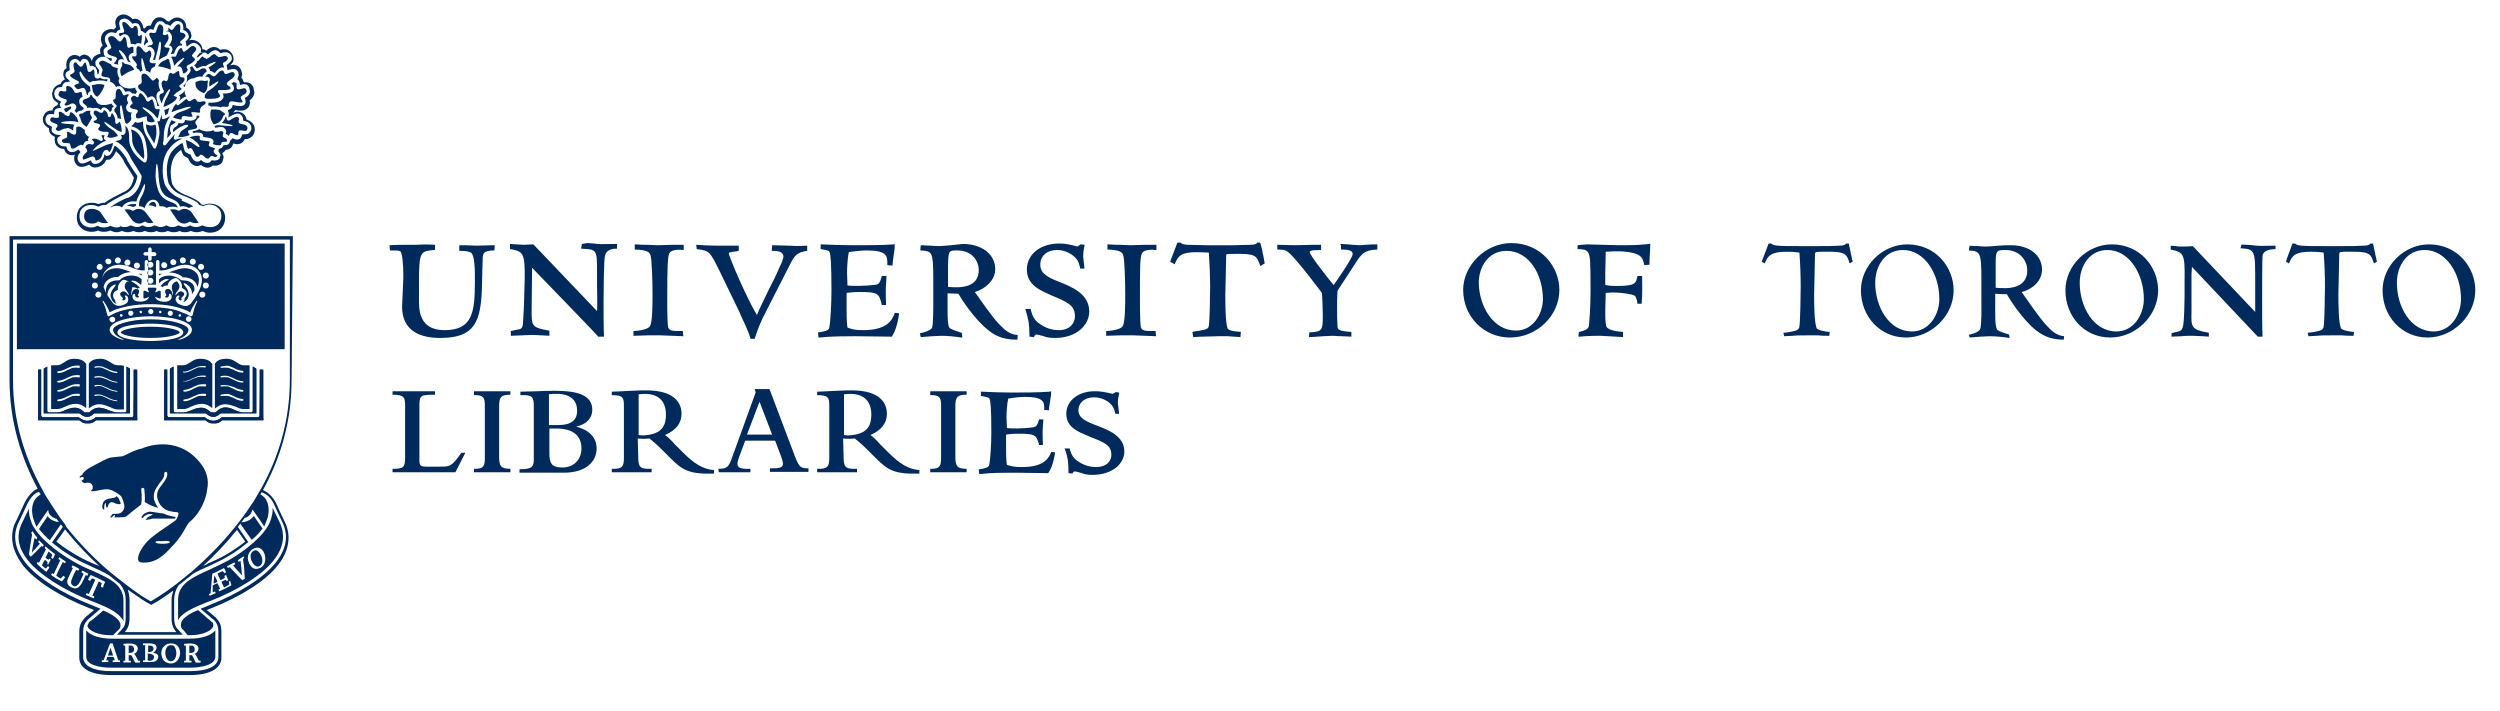 <?xml version="1.0" encoding="UTF-8" standalone="no"?>
<!-- Generator: Adobe Illustrator 22.1.0, SVG Export Plug-In . SVG Version: 6.00 Build 0)  -->

<svg
   version="1.1"
   id="Black_Outline_Layer"
   x="0px"
   y="0px"
   viewBox="0 0 577 164"
   style="enable-background:new 0 0 577 164;"
   xml:space="preserve"
   sodipodi:docname="utl-logo.svg"
   inkscape:version="1.2.2 (b0a8486, 2022-12-01)"
   xmlns:inkscape="http://www.inkscape.org/namespaces/inkscape"
   xmlns:sodipodi="http://sodipodi.sourceforge.net/DTD/sodipodi-0.dtd"
   xmlns="http://www.w3.org/2000/svg"
   xmlns:svg="http://www.w3.org/2000/svg"><defs
   id="defs380" /><sodipodi:namedview
   id="namedview378"
   pagecolor="#505050"
   bordercolor="#eeeeee"
   borderopacity="1"
   inkscape:showpageshadow="0"
   inkscape:pageopacity="0"
   inkscape:pagecheckerboard="0"
   inkscape:deskcolor="#505050"
   showgrid="false"
   inkscape:zoom="1.4390244"
   inkscape:cx="212.99153"
   inkscape:cy="83.389831"
   inkscape:window-width="1753"
   inkscape:window-height="756"
   inkscape:window-x="0"
   inkscape:window-y="25"
   inkscape:window-maximized="0"
   inkscape:current-layer="g375" />
<style
   type="text/css"
   id="style182">
	.st0{display:none;fill:none;}
	.st1{display:none;fill:#282E75;}
	.st2{fill:#FFFFFF;}
</style>
<rect
   y="-12.6"
   class="st0"
   width="109.3"
   height="197.1"
   id="rect184" />
<rect
   x="-184.8"
   y="-65"
   class="st1"
   width="965"
   height="351"
   id="rect186" />
<path
   id="University_of_Toronto_Mark_Stacked"
   class="st2"
   d="M560.6,56.4c6.6,0,10.7,5.3,10.7,10.6c0,5.9-5.2,10.9-11,10.9  c-6,0-10.4-4.9-10.4-10.9C549.9,61.3,554.9,56.4,560.6,56.4 M561.7,76.5c3.9,0,6.3-3.8,6.3-7.5c0-5.8-3.4-11.3-8.4-11.3  c-4,0-6.4,3.5-6.4,7.6C553.2,70.7,556.3,76.5,561.7,76.5z M540.2,56.8h-4.4c-1.9,0-3.4,0-4.6-0.1c-1.1-0.1-1.3-0.3-1.5-0.5h-0.6  c-0.1,0.3-1.5,4-1.5,4.2l0.7,0.4c0.7-1.8,1.4-2.7,5.1-2.7c0.3,0,1.5,0,2.9,0.2c0.2,2.6,0.3,5.2,0.3,7.9c0,1.7-0.1,7.9-0.3,9.2  c-0.1,0.6-0.4,0.9-2.1,1.2c-0.7,0.1-1.2,0.2-1.6,0.2l0.2,0.8c0.6,0,1.2-0.1,2-0.1c0.8-0.1,1.8-0.1,3.3-0.1c0.6,0,1.5,0,2.4,0  c0.9,0.1,1.7,0.1,2.7,0.1l0.1-0.9c-0.2,0-0.5,0-1-0.1c-0.6-0.1-1.5-0.3-1.9-0.6c-0.7-0.8-0.7-6.4-0.7-7.9c0-1.3,0.2-7.8,0.2-9.3  c0-0.6,0.2-0.6,2.1-0.6h0.1c0.8,0,1.1,0,1.4,0c3.7,0,3.8,0.9,4.4,2.7l0.7-0.4c-0.1-0.2-0.8-3.9-0.9-4.2h-0.6  c-0.2,0.2-0.4,0.5-1.5,0.5c-1.4,0.1-3.1,0.1-4.8,0.1H540.2L540.2,56.8z M506.1,56.8c-0.8,0.1-1.5,0.1-2.5,0.1c-0.5,0-1,0-1.5-0.1  s-0.6,0-1.1-0.1v0.9c3,0.6,3.3,1,3.2,7v3.7c0,1.4-0.1,5.5-0.3,6.7c-0.2,1.3-0.7,1.4-1.5,1.6c-0.4,0.1-0.9,0.2-1.2,0.3v0.8  c0.8,0,1.6-0.1,2.3-0.1c0.8-0.1,1.8-0.1,2.6-0.1c0.8,0,1.6,0.1,2.3,0.1c0.7,0,1.1,0.1,1.4,0.1v-0.9c-4.1-0.7-4.1-1.3-4-4.8v-8.7  l0.1-1.7c0,0,0,0,15.2,16.1h1.1c-0.1-1.7-0.1-6.1-0.1-8c0-2.7,0-9.8,0.1-10.7c0.2-1.3,2-1.5,3-1.5v-0.8c-2.2,0-3.4,0.1-4.4,0  c-0.9-0.1-1.6-0.2-2.2-0.2c-0.5,0-1-0.1-1.3,0l-0.2,0.8c3.5,0.2,3.4,0.5,3.4,8.3c0,0.9,0,5.5,0,6.4L506.1,56.8z M487.4,56.4  c6.6,0,10.7,5.3,10.7,10.6c0,5.9-5.2,10.9-11,10.9c-6.1,0-10.4-4.9-10.4-10.9C476.7,61.3,481.7,56.4,487.4,56.4z M488.5,76.5  c3.9,0,6.3-3.8,6.3-7.5c0-5.8-3.4-11.3-8.4-11.3c-4,0-6.4,3.5-6.4,7.6C480,70.7,483.1,76.5,488.5,76.5z M454.6,56.7  c0.7,0.1,1.3,0.1,2,0.1c0.6,0.1,1.3,0.1,1.9,0.1c0.5,0,1.7-0.1,2.8-0.2c1.2-0.1,2.1-0.1,2.8-0.1c4.4,0,7.2,2.4,7.2,5.6  c0,2.9-2.6,4.7-4.7,5.2c4.3,6.2,5.1,7.1,6.7,8.7c0.2,0.2,1.5,1.4,3.1,1.5l-0.1,0.8c-3.6,0-5.3-1.4-6.3-2.1c-3.2-2.5-6.3-7.4-6.8-8.4  c-0.9,0-1.2,0-2.7-0.1v3c0,1.3-0.1,4.3,0.4,5.2c0.3,0.5,1.8,0.9,2.8,1.2l0.1,0.8c-1.2-0.2-3.2-0.4-4.6-0.4c-0.7,0-3.9,0.2-4.6,0.3  l-0.2-0.6c0.3-0.1,2.2-0.5,2.6-1.3s0.3-5.1,0.3-6.5v-5c0-6.4-0.3-6.5-2.9-6.7L454.6,56.7z M460.6,66.4c0.6,0.1,1.6,0.1,2.2,0.1  c0.8,0,5.1,0,5.1-4.1c0-1.9-1.4-4.7-5.1-4.7c-2.2,0-2.2,0.3-2.2,3.8V66.4z M440.2,56.4c6.6,0,10.7,5.3,10.7,10.6  c0,5.9-5.2,10.9-11,10.9c-6,0-10.4-4.9-10.4-10.9C429.5,61.3,434.5,56.4,440.2,56.4z M441.3,76.5c3.9,0,6.3-3.8,6.3-7.5  c0-5.8-3.4-11.3-8.4-11.3c-4,0-6.4,3.5-6.4,7.6C432.8,70.7,435.9,76.5,441.3,76.5z M419.3,56.8h-4.4c-1.9,0-3.4,0-4.6-0.1  c-1.1-0.1-1.3-0.3-1.5-0.5h-0.6c-0.1,0.3-1.5,4-1.6,4.2l0.7,0.4c0.7-1.8,1.5-2.7,5.1-2.7c0.3,0,1.5,0,2.9,0.2  c0.2,2.6,0.3,5.2,0.3,7.9c0,1.7-0.1,7.9-0.3,9.2c-0.1,0.6-0.4,0.9-2.1,1.2c-0.7,0.1-1.2,0.2-1.6,0.2l0.2,0.8c0.6,0,1.2-0.1,2-0.1  c0.8-0.1,1.8-0.1,3.3-0.1c0.6,0,1.5,0,2.4,0c0.9,0.1,1.7,0.1,2.7,0.1l0.1-0.9c-0.2,0-0.5,0-1-0.1c-0.6-0.1-1.5-0.3-1.9-0.6  c-0.7-0.8-0.7-6.4-0.7-7.9c0-1.3,0.2-7.8,0.2-9.3c0-0.6,0.2-0.6,2.1-0.6h0.1c0.8,0,1.1,0,1.4,0c3.7,0,3.8,0.9,4.4,2.7l0.7-0.4  c-0.1-0.2-0.8-3.9-0.9-4.2h-0.6c-0.2,0.2-0.4,0.5-1.5,0.5c-1.4,0.1-3.1,0.1-4.8,0.1H419.3L419.3,56.8z M380.7,56.3  c-3,0.3-3.8,0.3-7.1,0.3l-3.6-0.1l-3.7-0.1l-1.2,0.1l-1,0.1v0.2v0.7h0.2c0.9,0,1.8,0.1,2.2,0.7c0.5,0.8,0.6,1.7,0.6,9.1  c0,3.5-0.3,7.4-0.4,8c-0.2,0.8-1.3,1.1-2.2,1.3h-0.1l-0.1,1.1h0.2c2.1-0.2,4.3-0.2,4.9-0.2l1.8,0.1l3.4,0.2v-0.2v-1h-0.2  c-2.4-0.2-3.2-0.7-3.5-1s-0.4-1.6-0.4-2.9c0-0.4,0-0.8,0-1.2c0,0,0.1-3.1,0.1-3.9c0.3,0,1.7-0.1,1.7-0.1c1.9,0,4.3,0.4,4.9,0.7  c0.3,0.1,0.6,0.8,0.7,1.7v0.2h1v-0.2c0.2-2.2,0.1-4.3,0.1-6v-0.2h-1.1v0.1c-0.3,1.5-0.4,2.2-4.5,2.2c-1.2,0-1.6,0-2.8-0.2  c0,0,0,0-0.1,0c0-0.4,0-0.8,0-1.2c0-0.5,0-1,0-1.5c0,0,0.1-4.4,0.1-5C372,58,373,58,373.3,58c2.3,0,4.3,0.4,5.1,1  c0.7,0.5,0.9,1.3,1.1,2.1v0.1l1.2-0.1v-0.2c0-0.3,0-1.5,0.1-2.5l0.1-2.2L380.7,56.3z M348.8,56.1c6.9,0,11.1,5.5,11.1,10.8  c0,6-5.2,11-11.4,11c-6,0-10.8-4.8-10.8-11C337.7,61.2,342.9,56.1,348.8,56.1z M349.9,76.3c3.9,0,6.2-3.8,6.2-7.3  c0-5.5-3.1-11.1-8.4-11.1c-4.2,0-6.4,3.7-6.4,7.4C341.4,70.7,344.6,76.3,349.9,76.3z M309.5,56.6v1h0.2c1.1,0,2.5,0.1,2.5,1  c0,0.3-0.4,1.5-4.4,7.2c-1.7-2.1-5.5-6.9-5.5-7.6c0-0.2,0-0.5,2.4-0.5h0.2v-1.2h-2l-3.9,0.1l-4.2-0.1v0.2v0.9h0.2  c1.1,0,1.7,0.1,2.2,0.5c1.3,0.9,5.8,6.7,5.9,6.9c0,0,1.8,2.3,2,2.6c0.1,1.5,0.2,3.2,0.2,5.2c0,3.2,0,3.8-2.9,3.9h-0.2l-0.1,1.1h0.2  c0.4,0,1.8-0.1,3.1-0.2l2.2-0.1l1.7,0.1h0.3l2.3,0.1v-0.2v-0.9h-0.2c-2.9-0.2-2.9-0.6-3-1.2v-0.2c-0.1-1.3-0.1-2.7-0.1-4.3  c0-1.2,0-2.4,0.1-3.8c0.1-0.1,4.1-6.3,4.1-6.3c1.3-2,2-3.1,4.9-3.2h0.2v-1.2h-0.2c-0.4,0-1.5,0-2.5,0.1l-1.4,0.1l-1.6-0.1l-1.1-0.1  l-1.6-0.1h-0.2L309.5,56.6L309.5,56.6z M290.8,56h-0.7v0.1c-0.1,0.1-0.3,0.4-1.4,0.4l-4.2,0.1h-5.9l-4.6-0.1  c-1.1-0.1-1.3-0.3-1.4-0.4l-0.1-0.1h-0.8v0.1c-0.1,0.2-1.5,4-1.6,4.2v0.1l1,0.6l0.1-0.2c0.7-1.7,1.4-2.6,5-2.6  c1.2,0,2.2,0.1,2.8,0.1c0.2,2.9,0.3,5.6,0.3,7.7c0,2-0.1,7.9-0.3,9.2c-0.1,0.5-0.2,0.8-2,1.1l-1.3,0.2l-0.5,0.1l0.2,1.2l1.7-0.1h0.5  l3.4-0.1h0.5h1.9l1.4,0.1l1.5,0.1v-0.2l0.1-1l-1-0.1h-0.2c-0.9-0.1-1.5-0.3-1.8-0.6c-0.2-0.3-0.6-1.6-0.6-7.7l0.1-4.3L283,59  c0-0.4,0-0.4,1.9-0.4h0.1h1.2h0.2c3.4,0,3.7,0.7,4.3,2.3l0.2,0.5l1-0.6l-0.2-1.1c-0.3-1.7-0.6-3-0.7-3.2v-0.1L290.8,56L290.8,56z   M255.6,56.6v1h0.2c2.8,0.1,3.2,0.7,3.4,1.2c0.4,0.9,0.5,6.9,0.5,9.1v0.4c0,1.8,0,6.1-0.6,7c-0.2,0.3-0.9,0.9-3.6,1.1h-0.2v1.1  l3.3-0.1h3.1l5.1,0.2v-0.2l-0.1-1h-0.2c-2.2,0-2.9,0-3.2-0.9c-0.1-0.5-0.2-2.5-0.2-5.9c0-8.2,0-10.4,0.5-11.2  c0.6-0.9,2.5-0.8,3.1-0.7h0.2v-1.2h-2.5l-3.5,0.1l-2.3-0.1h-1l-1.8-0.1h-0.2V56.6z M237,62.2c0,3.6,3.1,4.8,5.3,5.8l0.2,0.1  c3.8,1.6,5.6,2.3,5.6,4.9c0,1.6-1.2,3.2-3.7,3.2c-2.3,0-3.9-1-4.9-1.8c-1.2-1-1.5-2.5-1.6-3v-0.1h-1.3l0.1,0.2  c0.7,2.3,0.9,3.4,0.9,6v0.2l1,0.1l0.1-0.1c0-0.1,0.2-0.5,0.5-0.5c0.2,0,1,0.2,1.3,0.3h0.1l0.3,0.1c0.5,0.2,1.2,0.4,2.6,0.4  c5.1,0,7.9-3.1,7.9-6.1c0-4.1-4.1-5.7-6.8-6.8c-2.6-1-4.5-1.9-4.5-4s1.6-3.4,3.9-3.4c2.1,0,3.6,1.2,4,1.6c0.9,0.8,1.1,1.7,1.3,2.6  V62h0.1h0.9l-0.3-2.8c0-1,0.2-2.1,0.3-2.5v-0.2l-0.9-0.1c0,0-0.6,0.4-0.7,0.5c-1.9-0.5-2.9-0.7-4.2-0.7  C240.1,56.2,237,58.7,237,62.2z M246.1,95.5c0,3.2,2.9,4.2,5,5.1l0.2,0.1c3.6,1.4,5.2,2,5.2,4.3c0,1.4-1.1,2.8-3.5,2.8  c-2.2,0-3.6-0.9-4.6-1.6c-1.1-0.9-1.4-2.2-1.5-2.6v-0.1h-1.2l0.1,0.2c0.7,2,0.8,3,0.8,5.3v0.2l0.9,0.1l0.1-0.1  c0-0.1,0.2-0.4,0.5-0.4c0.2,0,0.9,0.2,1.2,0.3h0.1l0.3,0.1c0.5,0.2,1.1,0.4,2.4,0.4c4.8,0,7.4-2.7,7.4-5.4c0-3.6-3.8-5-6.4-6  c-2.4-0.9-4.2-1.7-4.2-3.5c0-1.8,1.5-3,3.6-3c2,0,3.4,1.1,3.7,1.4c0.8,0.7,1,1.5,1.2,2.3v0.1h0.1h0.8l-0.3-2.5  c0-0.9,0.2-1.8,0.3-2.2v-0.2l-0.8-0.1c0,0-0.6,0.4-0.7,0.4c-1.8-0.4-2.7-0.6-3.9-0.6C249,90.2,246.1,92.4,246.1,95.5z M222.2,56.3  c4.4,0,7.5,2.4,7.5,5.8c0,2.7-2.4,4.6-4.7,5.3c4.2,6,5,6.9,6.7,8.5c0.1,0.1,1.4,1.3,3,1.4h0.2l-0.1,1.1h-0.2c-3.7,0-5.5-1.4-6.5-2.2  c-3.2-2.5-6.3-7.3-6.9-8.4c-0.2,0-2.2-0.1-2.5-0.1c0,0.3,0,2.8,0,2.8s0,0.8,0,1c0,1.4,0,3.5,0.4,4.1c0.2,0.4,1.9,0.9,2.8,1.2h0.1  l0.1,1.1h-0.2c-1.3-0.2-3.2-0.4-4.6-0.4c-0.7,0-4,0.2-4.7,0.3h-0.1l-0.2-0.9h0.2c0.4-0.1,2.1-0.5,2.6-1.2c0.3-0.7,0.3-4.4,0.3-5.9  v-0.5v-5c0-6.3-0.3-6.3-2.8-6.5h-0.2l0.1-1.2h0.3l1.9,0.1l1.9,0.1c0.5,0,1.7-0.1,2.9-0.2l0,0l0,0L222.2,56.3z M218.8,66.2  c0.6,0.1,1.5,0.1,2.1,0.1c1.9,0,5-0.5,5-4c0-1.8-1.3-4.5-5-4.5c-2,0-2,0.1-2.1,3.6C218.8,61.4,218.8,65.9,218.8,66.2z M206.3,56.4  c-2.6,0.2-6.7,0.2-9.4,0.2c-1.6,0-5.7-0.1-7.3-0.2h-0.2v1.1h0.1c1.8,0.3,1.9,0.4,2,0.8c0.2,0.5,0.4,2.4,0.4,8.8c0,2.7-0.2,7-0.5,8.5  c-0.1,0.7-1,0.9-2.4,1.1h-0.2l0.1,1.2h0.2c2.8-0.3,6.3-0.3,8.3-0.3l8.4,0.1l0.1-0.1c0.4-0.7,1.1-1.8,1.6-5.1v-0.2l-1-0.1v0.1  c-0.7,1.9-2.1,3.9-7.3,3.9c-1.8,0-2.6-0.2-3.6-0.6c-0.1-0.6-0.2-1.5-0.2-4.1c0,0,0-3.1,0-3.9c1.4-0.2,2.6-0.2,3.1-0.2  c4.1,0,4.4,0.3,5,2.9v0.1h1v-0.2c-0.1-2.8-0.1-3.4,0.1-6.3v-0.2h-1.1v0.1c-0.4,1.5-0.7,1.8-1.3,1.9c-3,0.4-5.9,0.3-6.6,0.2  c0-0.3-0.1-2.8-0.1-2.8c0-1.3,0.1-3.4,0.4-4.9c1.1-0.2,3.2-0.4,4.1-0.4c2.3,0,3.7,0.3,4.3,1c0.5,0.5,0.5,1.3,0.5,2.2v0.2l1.2,0.1  v-0.2c0-0.2,0.1-1.1,0.2-1.7l0.1-0.8c0.2-1.1,0.2-1.6,0.2-2.1v-0.2L206.3,56.4z M242.2,90.4c-2.4,0.2-6.3,0.2-8.8,0.2  c-1.5,0-5.3-0.1-6.8-0.2h-0.2v1h0.1c1.7,0.3,1.8,0.4,1.9,0.7c0.2,0.4,0.4,2.1,0.4,7.7c0,2.4-0.2,6.2-0.5,7.5c-0.1,0.6-0.9,0.8-2.2,1  h-0.2l0.1,1.1h0.2c2.6-0.3,5.9-0.3,7.8-0.3l7.9,0.1l0.1-0.1c0.4-0.6,1-1.6,1.5-4.5v-0.2l-0.9-0.1v0.1c-0.7,1.7-2,3.4-6.8,3.4  c-1.7,0-2.4-0.2-3.4-0.5c-0.1-0.5-0.2-1.3-0.2-3.6c0,0,0-2.7,0-3.4c1.3-0.2,2.4-0.2,2.9-0.2c3.8,0,4.1,0.3,4.7,2.5v0.1h0.9v-0.2  c-0.1-2.5-0.1-3,0.1-5.5v-0.2h-1v0.1c-0.4,1.3-0.7,1.6-1.2,1.7c-2.8,0.4-5.5,0.3-6.2,0.2c0-0.3-0.1-2.5-0.1-2.5c0-1.1,0.1-3,0.4-4.3  c1-0.2,3-0.4,3.8-0.4c2.2,0,3.5,0.3,4,0.9c0.5,0.4,0.5,1.1,0.5,1.9v0.2l1.1,0.1v-0.2c0-0.2,0.1-1,0.2-1.5l0.1-0.7  c0.2-1,0.2-1.4,0.2-1.8v-0.2L242.2,90.4z M160.7,56.6l0.1,0.9h0.1c2.8,0.4,2.9,0.4,5.2,5.1l4.7,9.7v0.1c0.8,1.7,2,4.2,2.4,5.7v0.1h1  v-0.1c0.7-2.1,1.2-3.6,2.9-6.8l5.1-10c1.2-2.4,1.7-3,4-3.4h0.1v-1.2h-0.2c-1.3,0.1-2.6,0.1-3.9,0l-4-0.1v0.2l-0.1,1.1h0.2  c1.1,0,2.5,0.1,2.5,1.3c0,0.6-0.5,1.7-0.8,2.3l-0.1,0.2c-1,2.4-1.7,3.6-2.4,5l-2.3,4.8c0,0-0.3,0.8-0.5,1.2  c-2.3-3.7-6.5-13.6-6.5-14.2c0-0.2,0.1-0.3,1.8-0.5l0.5-0.1v-1.2h-3.2h-1.7c-1.2,0-3.7-0.1-4.9-0.2h-0.2L160.7,56.6z M146.5,56.6v1  h0.2c2.8,0.1,3.2,0.7,3.4,1.2c0.4,0.9,0.5,6.9,0.5,9.1v0.4c0,1.8,0,6.1-0.6,7c-0.2,0.3-0.9,0.9-3.6,1.1h-0.2v1.1l3.3-0.1h3.1  l5.1,0.2v-0.2l-0.1-1h-0.2c-2.2,0-2.9,0-3.2-0.9c-0.1-0.5-0.2-2.5-0.2-5.9c0-8.2,0.1-10.4,0.5-11.2c0.6-0.9,2.5-0.8,3.1-0.7h0.2  v-1.2h-2.5l-3.5,0.1l-2.3-0.1h-1l-1.8-0.1h-0.2V56.6L146.5,56.6z M134.4,56.3h-0.1v0.1l-0.2,1h0.2c4.1,0.2,3.4,0.3,3.5,8.7  c0,0,0.1,5.1,0,5.7c-0.3-0.3-14.6-15.3-14.6-15.3l-0.1-0.1l-2.3,0.1l-1.6-0.1h-0.1l-1.4-0.1v0.2v1h0.1c2.9,0.5,3.4,0.9,3.3,6.8  L121,68c0,1.4-0.2,5.5-0.3,6.7c-0.1,1.2-0.6,1.3-1.4,1.4l-1.4,0.3v0.1v1l4.9-0.2l2.4,0.1l1.6,0.1v-0.2v-1h-0.1c-4-0.7-4-1.1-4-4.6  l0.1-8.7c0,0,0-0.8,0-1.2c0.8,0.8,15.3,15.8,15.2,15.8v0.1h1.4v-0.2c-0.1-1.7-0.1-6.1-0.1-8c0-2.8,0.1-9.5,0.3-10.3  c0.2-1.4,1.4-1.8,2.6-1.8h0.2v-1.1h-0.2c-2.3,0-3.4,0.1-4.4,0l-0.7-0.1l-1.6-0.1L134.4,56.3z M96.1,56.5h-1.2c-1.4,0-4.3,0-4.8,0.1  h-0.2l0.1,1.2h0.2c1.4,0,1.8,0,2.2,0.2c0.4,0.3,0.7,2.7,0.7,5.9l-0.3,6.9c0,4.7,3,7.2,8.8,7.2c9.1,0,9.6-4.9,9.7-14.9l0.1-3V60  c0-1.5,0.1-2.1,2.5-2.2h0.2l0.1-1.2h-0.5l-3.7,0.1l-2.8-0.1H106v0.2v1.1h0.2c1.1,0,2.1,0.1,2.6,0.5c0.7,0.7,0.8,3.5,0.8,4.9V65  c0,7-0.5,11.2-7,11.2c-5.9,0-5.9-4.7-5.9-7v-3.9c0-7.3,0.3-7.3,3.5-7.6h0.2v-1.2h-0.2C99.3,56.4,97.5,56.4,96.1,56.5z"
   style="fill:#002a5c;fill-opacity:1" />
<g
   id="g359"
   style="fill:#002a5c;fill-opacity:1">
	<g
   id="g193"
   style="fill:#002a5c;fill-opacity:1">
		<g
   id="g191"
   style="fill:#002a5c;fill-opacity:1">
			<path
   class="st2"
   d="M13.2,24.3c-0.6,0.2-1,0.6-1.1,1.2c-0.4,0-0.9,0-1.3,0.3c-0.5,0.3-0.7,0.8-0.9,1.4v0.4c0,0.6,0.3,1.4,1.4,2     c0,0.1,0,0.2,0,0.2c0,0.3,0.1,0.9,0.6,1.3c0.3,0.2,0.5,0.4,0.8,0.5c-0.1,0.2-0.1,0.6-0.1,0.6l0.1,0.7c0.2,0.7,0.8,1.4,2.1,1.5     c0.1,0.3,0.2,0.6,0.5,0.9c0.4,0.4,1.1,0.7,2,0.4c-0.1,0.2-0.2,0.5-0.2,0.8c0,0.4,0.1,0.9,0.4,1.3c0.8,1.2,2.2,0.6,3.1,0.2     c0.4,0.5,1,0.8,1.8,0.6c1.2-0.2,1.8-1,2.1-1.7c0.1,0,0.9-0.1,0.9-0.1l0.1-0.1c0.5-0.3,0.9-1,1.3-1.8c0.9,0.8,1.6,1.9,1.7,2.1     c0.1,0.4,0.5,1,1.5,2.5c0,0,0.7,1.2,0.9,1.5c-0.3,1.6-1,2.7-2.1,3.2l-0.6,0.3c-1.4,0.7-3,1.5-4,2.3l0,0c-0.7,0-1.2,0.2-1.5,0.3     c-0.4-0.2-1-0.3-1.5-0.3c-1.9,0-2.8,1.1-3.1,1.7c-0.6,1.2-0.4,2.7,0.1,3.5c0.7,1,1.7,1.5,3,1.5c0.5,0,1-0.1,1.4-0.3     c0.4,0.2,0.8,0.3,1.4,0.3c0.5,0,1-0.1,1.5-0.3c0.4,0.2,0.9,0.4,1.3,0.4c0.5,0,0.9-0.1,1.3-0.3c0.4,0.1,0.8,0.3,1.3,0.3     c0.7,0,1.1-0.2,1.4-0.3c0.4,0.2,0.8,0.3,1.3,0.3c0.5,0,0.9-0.1,1.3-0.3c0.4,0.1,0.8,0.3,1.3,0.3c0.7,0,1.1-0.1,1.4-0.3     c0.4,0.2,0.8,0.3,1.3,0.3s0.9-0.1,1.3-0.3c0.4,0.1,0.8,0.3,1.3,0.3c0.7,0,1.1-0.1,1.4-0.3c0.4,0.2,0.8,0.3,1.3,0.3     s0.9-0.1,1.3-0.3c0.4,0.1,0.8,0.3,1.3,0.3c0.7,0,1.2-0.2,1.5-0.3c0.4,0.2,1,0.4,1.6,0.4c1.5,0,2.6-0.6,3.2-1.8     c0.6-1.2,0.4-2.7-0.2-3.4c-0.7-1-1.7-1.5-3-1.5c-0.5,0-0.9,0.1-1.4,0.3c-0.1,0-0.4-0.1-0.5-0.1c-0.6-0.8-1.5-1.3-3.4-2.1L42.8,45     c-2.1-0.9-2.5-1.6-2.9-2.3l-0.1-0.1c-0.1-0.2-0.4-1.4-0.4-2.9c0-1,0.2-2.5,0.9-3.6c0.4-0.6,0.9-1.1,1.5-1.5     c0.2,0.6,0.4,1.1,0.6,1.3l0,0l0.1,0.1l0.9,0.5l-0.1-0.2c0.4,0.9,0.9,1.9,2,2c0.4,0.1,0.7-0.1,1.1-0.2c0.4,0.3,0.9,0.6,1.5,0.6     s1-0.3,1.2-0.5c1.2,0.2,1.9-0.3,2.2-0.8l0.3-1v-0.1c0-0.4-0.2-0.7-0.3-1c0.1,0,0.1,0,0.1,0c0.3-0.2,0.5-0.4,0.7-0.7     c1-0.1,1.4-0.6,1.6-1.1c0,0,0.1-0.2,0.1-0.3c0,0,0,0,0.1-0.1c0.5,0.2,1.1,0.3,1.7,0c0.4-0.2,0.7-0.6,0.9-1c0.4,0,0.9,0,1.4-0.4     c0.5-0.3,0.8-0.9,0.9-1.5v-0.4c0-0.6-0.3-1.7-1.9-2.2c-0.1-0.4-0.2-0.9-0.6-1.2c-0.8-0.8-1.8-0.7-2.5-0.4     c0.2-0.2,0.4-0.4,0.5-0.6c0.9,0.2,2.5,0.4,3.2-0.9l0.2-0.7c0-0.1-0.1-0.4-0.1-0.6c0.9-0.7,1.1-1.4,1.1-1.9l-0.2-1.1     c-0.4-1-1.2-1.3-2.2-1.2c-0.3-0.6-0.3-0.8-0.5-1c0,0-0.1,0-0.1-0.1c0.1-0.3,0.2-0.7,0.2-0.7l-0.2-0.9c-0.2-0.6-0.6-1-1.1-1.2     c-0.4-0.2-0.9-0.2-1.5,0c0.4-0.4,0.8-0.8,0.8-1.3v-0.3l0,0c0-0.5-0.2-0.9-0.5-1.3c-0.6-0.8-1.5-1-2.6-0.7c-0.2-0.2-0.5-0.5-1-0.6     c-0.9-0.2-1.7,0.3-2.2,0.8c-0.2-0.1-0.5-0.3-0.5-0.3H47c0,0-0.1,0-0.3,0c0-0.5-0.2-1-0.6-1.4c-0.5-0.5-1.1-0.8-1.8-0.8     c-0.2,0-0.5,0.1-0.7,0.1C44,9,44.2,8.6,44.2,8.2L44,7.4c-0.3-0.6-0.7-0.9-1-1l0,0c0-1.7-1.1-2.1-1.6-2.3C40.6,3.9,39.8,4.2,39,5     c-0.2-0.1-0.3-0.1-0.5-0.2c-0.4-0.4-0.8-0.7-1.4-0.8c-1.5-0.2-2,1.1-2.3,1.9c-0.3,0-0.6,0-1,0.2c0,0-0.2,0.3-0.5,0.5     c-0.1-0.1-0.1-0.1-0.2-0.1c-0.2-1.4-1-1.9-1.4-2.1c-0.4-0.1-0.8-0.1-1.1,0c-1.2-1.2-2.2-1.2-2.9-0.9l0,0c-0.7,0.3-1.1,1-1.1,1.8     c0,0,0.1,0.6,0.2,1c-0.2,0.1-0.4,0.3-0.5,0.5c-0.7-0.2-1.4-0.1-2.1,0.4c-0.6,0.4-0.9,1.1-0.9,1.8c0,0.6,0.2,1,0.4,1.5     c-0.4,0.3-0.6,0.7-0.6,1.1v0.3c0,0,0.1,0.3,0.1,0.5c-0.5,0.1-1.1,0.3-1.5,0.7c-0.3,0.3-0.4,0.7-0.5,1c-0.3-0.9-0.9-1.4-1.7-1.5     c-0.4,0-0.8,0.2-1.1,0.5c-0.7-0.5-1.4-0.5-1.8-0.3c-0.5,0.2-1.3,0.8-1.3,2.2c0,0,0,0.4,0.1,0.7c-0.3,0.2-0.6,0.4-0.7,0.8l0,0     c0,0,0,0,0,0.1l0,0c0,0.1-0.1,0.3-0.1,0.6l0,0c0,0.4,0.2,0.8,0.4,1.1l0,0c-0.2,0.1-0.8,0.4-1,1.1c-0.7,0.1-1.3,0.5-1.7,1.2     c0,0.1-0.3,1-0.3,1v0.1l0.2,0.9c0.2,0.5,0.6,0.8,1.1,1.1c0,0,0.1,0.1,0.1,0.2S13.2,24.3,13.2,24.3z M14.1,23.5l-0.3-0.2     c-0.6-0.3-0.9-0.5-1.1-0.9c0,0-0.1-0.5-0.2-0.7c0-0.1,0.2-1,0.2-1v0.2c0.3-0.6,0.7-0.8,1.3-0.8h0.3l0.1-0.3     c0.1-0.5,0.5-0.7,0.6-0.8l1.2-0.2l-0.5-0.5c-0.4-0.3-0.6-0.7-0.6-1l0.1-0.4c0.1-0.3,0.3-0.4,0.7-0.6l0.2-0.1L16,15.1     c0-0.7,0.3-1.2,0.9-1.4c0.4-0.2,0.9-0.1,1.3,0.3l0.3,0.3l0.2-0.3c0.2-0.3,0.5-0.5,0.8-0.4c0.4,0,0.9,0.2,1.2,1.4l0.1,0.3     c0,0,0.4-0.2,0.6-0.1s0.5,0.3,0.5,0.3l0.2-0.3L22,14.5l0,0c0-0.3,0.1-0.5,0.4-0.8c0.4-0.4,0.8-0.6,1.4-0.6h0.5L24,12.6l-0.1-0.7     v-0.2c0-0.3,0.2-0.5,0.6-0.8l0.3-0.2l-0.1-0.3C24.4,10,24.2,9.6,24.2,9c0-0.5,0.2-0.9,0.6-1.2s0.9-0.5,1.7-0.2l0.3,0.1l0.1-0.3     C27,7.2,27.2,7,27.5,6.9l0.3-0.1l-0.1-0.3l-0.2-1c0-0.4,0.1-0.9,0.7-1.1c0.7-0.3,1.4,0,2.2,0.9l0.2,0.2l0.2-0.1     c0.3-0.1,0.5-0.1,0.8,0c0.4,0,0.8,0.6,0.9,1.5v0.2l0.3,0.1L33,7.3l0.4,0.3l0.2,0.1l0.3-0.4l0.4-0.4c0.3-0.2,0.5-0.2,0.8-0.1     l0.3,0.1l0.1-0.3c0.4-1.1,0.8-1.8,1.6-1.7c0.4,0,0.7,0.2,1,0.6l0.1,0.1h0.2c0.2,0,0.4,0.1,0.6,0.2L39.3,6l0.2-0.3     c0.6-0.7,1.2-1,1.8-0.8c0.5,0.1,1,0.5,1,1.5v0.5L42.5,7c0.3,0.1,0.6,0.3,0.9,0.8l0.2,0.6c0,0.3-0.2,0.7-0.7,1.1l-0.1,0.1l0.1,0.2     l0.2,1l0.5-0.4c0.4-0.3,0.8-0.5,1.1-0.5c0.4,0,0.9,0.2,1.2,0.6c0.3,0.3,0.5,0.6,0.5,1l-0.1,0.6l0.6,0.1l0.4-0.1l0.5,0.3l0.2,0.2     l0.2-0.2c0.5-0.5,1.1-0.9,1.7-0.8c0.4,0.1,0.6,0.3,0.8,0.5l0.2,0.2l0.3-0.1c0.9-0.3,1.6-0.1,2,0.4c0.2,0.2,0.3,0.5,0.3,0.8v0.3     c-0.1,0.3-0.3,0.6-0.8,1L52.3,15l0.2,1.2l0.4-0.1c0.6-0.2,1-0.2,1.4-0.1c0.3,0.1,0.6,0.4,0.7,0.7l0.1,0.7c0-0.1-0.2,0.6-0.2,0.6     l-0.1,0.3l0.2,0.2l0.2,0.2c0,0.1,0.1,0.3,0.1,0.5l0.1,0.4l0.4-0.1c0.9-0.2,1.4,0,1.7,0.7l0.2,0.9c0,0.5-0.3,1-1,1.4l-0.2,0.1     l0.1,0.3l0.1,0.5l-0.1,0.5c-0.4,0.8-1.5,0.6-2.6,0.4l-0.3-0.1l-0.1,0.4c-0.1,0.3-0.3,0.5-0.7,0.7l-0.3,0.1l0.1,0.4l0.1,0.3v0.2     l-0.1,0.8l0.7-0.4c1.1-0.6,1.8-0.7,2.3-0.1c0.3,0.3,0.4,0.6,0.4,0.9v0.3l0.3,0.1c1.1,0.3,1.6,0.8,1.6,1.6v0.3     c-0.1,0.4-0.3,0.7-0.6,1C57,31,56.6,31,56.2,31h-0.3l-0.1,0.3c-0.1,0.4-0.3,0.7-0.6,0.8c-0.4,0.2-0.9,0.1-1.3-0.1l-0.2-0.1     l-0.2,0.2l-0.3,0.3l-0.1,0.1L53,32.9c-0.2,0.4-0.5,0.6-1.1,0.6h-0.3l-0.1,0.2c-0.1,0.2-0.2,0.3-0.4,0.5l-0.4,0.1l-0.2,0.1     l-0.1,0.5l0.1,0.2c0.2,0.2,0.4,0.4,0.4,0.8c0,0.1-0.3,0.8-0.3,0.8C50.4,36.8,50,37.2,49,37h-0.2l-0.1,0.2     c-0.2,0.2-0.4,0.4-0.9,0.4s-0.8-0.2-1.2-0.5l-0.2-0.2l-0.2,0.2c-0.2,0.2-0.5,0.2-0.8,0.2c-0.7-0.1-1.1-0.8-1.4-1.6l-0.1-0.1h-0.2     l-0.9-0.5c-0.1-0.1-0.3-0.4-0.5-1.5L42.1,33l-0.4,0.2c-0.8,0.5-1.6,1.2-2.2,2c-0.8,1.3-1,2.9-1,4c0,1.5,0.3,2.9,0.5,3.3l0.1,0.1     c0.4,0.7,0.9,1.7,3.3,2.6l0.3,0.1c2,0.9,2.8,1.2,3.2,1.9l0.1,0.1l1,0.3l0.1-0.1c0.4-0.2,0.8-0.3,1.2-0.3c1,0,1.8,0.4,2.4,1.2     c0.4,0.6,0.6,1.7,0.1,2.7c-0.4,0.9-1.3,1.4-2.5,1.3c-0.4,0-0.9-0.1-1.4-0.3L46.7,52l-0.2,0.1c-0.3,0.1-0.6,0.3-1.3,0.3     c-0.4,0-0.8-0.1-1.1-0.3L43.9,52l-0.2,0.1c-0.4,0.2-0.7,0.3-1.2,0.3c-0.4,0-0.7-0.2-1.1-0.3L41.2,52L41,52.1     c-0.2,0.1-0.6,0.3-1.3,0.3c-0.4,0-0.8-0.1-1.1-0.3L38.4,52l-0.2,0.1c-0.4,0.2-0.7,0.3-1.2,0.3c-0.4,0-0.7-0.2-1.1-0.3L35.7,52     l-0.2,0.1c-0.2,0.1-0.6,0.3-1.3,0.3c-0.4,0-0.7-0.1-1.1-0.3L32.9,52l-0.2,0.1c-0.4,0.2-0.7,0.3-1.2,0.3c-0.4,0-0.7-0.2-1.1-0.3     L30.2,52L30,52.1c-0.2,0.1-0.6,0.3-1.3,0.3c-0.4,0-0.8-0.1-1.1-0.3L27.4,52l0.6,0.2c-0.4,0.2-0.7,0.3-1.2,0.3     c-0.4,0-0.7-0.2-1.1-0.3l-0.2-0.1l-0.2,0.1c-0.4,0.2-0.9,0.3-1.4,0.3c-0.4,0-0.8-0.1-1.2-0.3l-0.2-0.1l-0.2,0.1     c-0.4,0.2-0.8,0.3-1.2,0.3c-1,0-1.9-0.4-2.4-1.2c-0.4-0.6-0.5-1.8-0.1-2.7c0.3-0.5,0.9-1.3,2.5-1.3c0.4,0,0.9,0.1,1.4,0.3     l0.2,0.1l0.2-0.1c0.3-0.1,0.6-0.3,1.3-0.3h0.3l0.1-0.1c1-0.8,2.9-1.7,4-2.3l0.6-0.3c1.3-0.7,2.2-2,2.5-3.9v-0.1L30.6,39     c-0.9-1.4-1.3-2.1-1.4-2.4c-0.2-0.4-1.2-1.9-2.3-2.7l-0.4-0.3L26.3,34c-0.4,1.3-0.9,1.8-1.2,1.9c0,0-0.4,0.1-0.6,0.1     c-0.1-0.1-0.4-0.4-0.4-0.4L24,36.2c-0.3,0.7-0.7,1.4-1.7,1.6c-0.4,0.1-0.9,0.1-1.2-0.5L20.9,37l-0.3,0.2c-1,0.5-1.9,0.8-2.4,0.2     c-0.2-0.3-0.3-0.6-0.3-0.9c0-0.5,0.2-0.9,0.7-1.4l-0.5-0.6c-1,0.7-1.7,0.8-2.3,0.3c-0.3-0.2-0.3-0.5-0.4-0.7l-0.1-0.3H15     c-0.9,0-1.4-0.3-1.7-1c0,0-0.1-0.4-0.1-0.5s0.1-0.4,0.1-0.5l0.8-0.6l-0.9-0.1c-0.3,0-0.6-0.2-0.9-0.4c-0.3-0.2-0.4-0.5-0.4-0.8     l0.1-0.6l-0.3-0.2c-0.8-0.3-1.2-0.8-1.2-1.4v-0.4c0.1-0.3,0.2-0.6,0.5-0.8c0.3-0.2,0.7-0.2,1.1-0.2l0.4,0.1V26     c0-0.4,0.2-0.9,0.8-1l0.7-0.1h0.2L14,24.7c0,0-0.3-0.5-0.2-0.7S14.1,23.5,14.1,23.5z"
   id="path189"
   style="fill:#002a5c;fill-opacity:1" />
		</g>
	</g>
	<path
   class="st2"
   d="M30.5,50.8c0.4,0.5,1,0.8,1.6,0.8c0.7,0,0.9-0.3,1-0.3c0.1-0.1,0.4-0.2,0.5-0.1c0,0,0.4,0.3,1.1,0.3   c0.3,0,0.6-0.1,0.7-0.1c-0.1-0.1-0.2-0.2-0.2-0.3L33.6,49c-0.4-0.5-1-0.8-1.6-0.8c-0.7,0-0.9,0.3-1,0.3c-0.1,0.1-0.4,0.2-0.5,0.1   c0,0-0.4-0.3-1.1-0.3c-0.3,0-0.6,0.1-0.7,0.1c0.1,0.1,0.2,0.2,0.2,0.2L30.5,50.8z"
   id="path195"
   style="fill:#002a5c;fill-opacity:1" />
	<path
   class="st2"
   d="M19.6,50.8c-0.2-0.3-0.3-1.2,0-1.8s0.9-0.8,1.7-0.8c0.6,0,1.5,0.3,1.9,0.8l1.5,2.2c0.1,0.1,0.2,0.1,0.3,0.2   c-0.2,0.1-0.5,0.1-0.9,0.1c-0.8,0-1.2-0.3-1.2-0.3c-0.1-0.1-0.4-0.1-0.5,0.1c0,0-0.3,0.3-1.1,0.3C20.5,51.6,20,51.4,19.6,50.8z"
   id="path197"
   style="fill:#002a5c;fill-opacity:1" />
	<path
   class="st2"
   d="M28.1,17.6c0.3-0.2,0.7-0.5,1.2-0.8c0.6-0.3,1.2-0.6,1.7-0.7c-0.6-1.2-1.4-1.2-1.8-1.3l-0.4-0.1   c-0.1,0-0.1-0.1-0.1-0.1c-0.1-0.1-0.4-0.3-0.5-0.3c0,0.1,0,0.4,0,0.5v0.4L28,15.5C27.8,15.9,27.5,16.5,28.1,17.6z"
   id="path199"
   style="fill:#002a5c;fill-opacity:1" />
	<path
   class="st2"
   d="M36,14.6L36,14.6C35.9,14.6,35.9,14.5,36,14.6L36,14.6z"
   id="path201"
   style="fill:#002a5c;fill-opacity:1" />
	<path
   class="st2"
   d="M20.8,22.1l-0.1,0.3l-0.6,0.3c-0.1,0.1-0.2,0.1-0.3,0.1l0,0c-0.3,0.1-0.6,0.2-0.7,0.5   c-0.1,0.4,0.2,0.6,0.6,0.9l0.4,0.4c0,0.1,0,0.2,0,0.3c0.4-0.1,0.9-0.1,1.4,0.1c0.1-0.1,0.2-0.1,0.3-0.1c0.6-0.1,1.2,0.2,1.5,0.5   c0.1-0.3,0.4-0.7,0.8-0.6c0.6,0.1,1,0.6,1.3,1.1c0.1-0.1,0.2-0.3,0.4-0.4v-0.1c0-0.2,0-0.5,0.2-0.6c0,0,0.2-0.2,0.3-0.2l0,0   c-0.2-0.2-0.4-0.4-0.6-0.7c-0.7,0.3-1.9,0.5-2.7,0.2c-0.5-0.2-0.8-0.6-0.9-1.1c-0.5-0.3-0.8-0.7-1-1.1   C20.9,21.8,20.9,21.9,20.8,22.1z"
   id="path203"
   style="fill:#002a5c;fill-opacity:1" />
	<path
   class="st2"
   d="M18.9,26.2c-0.2,0-0.5,0-0.6,0.2s0,0.4,0.1,0.6l0.1,0.1l0.1,0.4l0.3,0.8c0.3,0.5,0.8,0.8,1.1,1l1.3-2.2   c-0.2-0.2-0.5-0.6-0.5-1c0-0.2,0-0.3,0.1-0.5c-0.8-0.2-1.3,0.2-1.6,0.4l-0.2,0.2H18.9z"
   id="path205"
   style="fill:#002a5c;fill-opacity:1" />
	<path
   class="st2"
   d="M41.3,23.4C41.3,23.3,41.3,23.3,41.3,23.4c0.5-0.5,1.1-1.1,1.7-1.1c-0.3-0.4-0.4-0.9-0.4-1.4   c-0.2,0.5-0.8,0.9-1.3,1.1c0.1,0.1,0.2,0.2,0.3,0.4c0,0.1,0,0.2,0,0.2C41.6,22.8,41.5,23,41.3,23.4C41.3,23.3,41.3,23.3,41.3,23.4z   "
   id="path207"
   style="fill:#002a5c;fill-opacity:1" />
	<path
   class="st2"
   d="M47,25.1c0,0,0,0,0-0.1C47,25,47,25,47,25.1L47,25.1z"
   id="path209"
   style="fill:#002a5c;fill-opacity:1" />
	<path
   class="st2"
   d="M44,24.7c0.1,0.2-1.1,0.7-2,1c-0.4,0.1-0.8,0.3-1.2,0.5l0,0c-0.3,0.2-0.6,0.5-0.9,0.9c0.4,0.2,1.7,0.5,2,0.5   v-0.2c0-0.2,0.1-0.5,0.3-0.6h0.6c0.5,0.1,1.2,0.3,1.7,0l-0.1-0.1l-0.2-0.5c0-0.1-0.1-0.1-0.1-0.2c0.1-0.1,0.1,0,0.2-0.1H45   c0.3,0,0.5,0.1,0.7,0.1c0.1,0,0.1,0,0.2,0c0.2,0,0.3-0.1,0.3-0.3l-0.1-0.3l0.2-0.4c0-0.3,0.3-0.4,0.5-0.6c0.5-0.3,0.8-0.5,0.6-0.9   c-0.1-0.2-0.8-0.1-1.1,0h-0.7l-0.3-0.4c-0.1-0.1-0.1-0.2-0.3-0.3c-0.1-0.1-0.5,0.2-0.7,0.3c-0.3,0.2-0.5,0.3-0.8,0.2L43.2,23   l-0.1-0.1c-0.1-0.1-0.4,0.1-1.3,0.9l-0.7,0.5c-0.1,0-0.3,0-0.4-0.3c-0.4,0.1-0.9,1.1-1.1,1.9c0.5-0.2,1.5-0.6,2.3-0.8   C42.7,24.8,44,24.5,44,24.7z"
   id="path211"
   style="fill:#002a5c;fill-opacity:1" />
	<path
   class="st2"
   d="M22,19.5l-0.3,0.1h-0.3h-0.2v0.1l0.1,0.5l0,0c0,0.7,0.3,1.7,1.1,2.1l0,0c0,0,0.2,0,0.4-0.3   c0.7-0.7,1.3-2,1.3-2.4C23.2,19.3,22.4,19.4,22,19.5z"
   id="path213"
   style="fill:#002a5c;fill-opacity:1" />
	<path
   class="st2"
   d="M53.7,19.1c-0.1,0.1-0.2,0.1-0.3,0.2c0.3,0.2,0.6,0.5,0.6,1.1v0.1c-0.1,1-1.6,1.1-2.6,1.1   c0.1,0.2,0.2,0.4,0.2,0.7c0,0.1,0,0.2-0.1,0.3c-0.5,1.2-2.5,1.1-3.4,1.1c0,0.1,0,0.1,0,0.2s0,0.3-0.1,0.4c0.2,0,0.5,0.1,0.6,0.2   l0.1,0.1c1-0.1,1.8,0,2.3,0.2c0.1-0.2,0.4-0.2,0.7-0.2c0.6,0.1,1,0.1,1.1-0.2v-0.2c0-0.2,0-0.5,0.3-0.7c0.2-0.2,0.6-0.1,1.2,0   c0.6,0.1,1.5,0.3,1.7,0c0-0.1-0.1-0.3-0.2-0.4c-0.1-0.2-0.3-0.5-0.2-0.8L56,22c0.8-0.4,1.1-0.7,0.8-1.4c-0.2-0.3-0.4-0.3-1.1-0.1   c-0.4,0.1-0.9,0.3-1.1-0.2v-0.6c0-0.2,0-0.4,0-0.5c0,0-0.2-0.2-0.6-0.2C53.9,18.9,53.8,19,53.7,19.1z"
   id="path215"
   style="fill:#002a5c;fill-opacity:1" />
	<path
   class="st2"
   d="M42.3,19.8c0.1,0.1,0.3,0.3,0.3,0.3c0.1-0.3,0.2-0.6,0.3-0.9c0.5-0.9,1.5-1.2,1.8-1.1c0.6-0.4,1.3-0.5,2-0.4   c0.1-0.3,0.5-0.9,1-1.2c0-0.1,0-0.3-0.3-0.6c-0.4-0.3-0.8-0.1-1.3,0.2c-0.3,0.2-0.6,0.4-0.9,0.3c0,0-0.3-0.3-0.4-0.4   c-0.1-0.2-0.3-0.6-0.5-0.7c-0.2,0.1-0.3,0.2-0.5,0.3c0.1,0.1,0.2,0.3,0.2,0.6c0,0.1,0,0.2-0.1,0.3c-0.1,0.4-0.6,0.8-0.8,1   c0.1,0.2,0.1,0.4,0.1,0.6C43.2,18.8,42.9,19.3,42.3,19.8z"
   id="path217"
   style="fill:#002a5c;fill-opacity:1" />
	<path
   class="st2"
   d="M39.4,16.1c0.1-1-0.2-1.6-0.3-1.9l0-0.2c0-0.2-0.1-0.3-0.3-0.4c-0.2-0.1-0.4,0.1-0.5,0.2l-0.2,0.1   c-0.4,0.1-1.3,0.6-1.6,1.4C37.5,15.4,39.1,15.9,39.4,16.1L39.4,16.1z"
   id="path219"
   style="fill:#002a5c;fill-opacity:1" />
	<path
   class="st2"
   d="M48,18.5l-0.2,0.1l-0.5,0.1c-0.1,0-0.1,0-0.1,0c-0.3-0.1-1.1-0.3-2.1,0.3c-0.1,1.5,0.9,2.1,2,2.5   c0.7-0.6,0.8-1.3,0.8-1.8c0-0.1,0-0.3,0-0.3v-0.2l0.1-0.3C47.9,18.8,47.9,18.5,48,18.5z"
   id="path221"
   style="fill:#002a5c;fill-opacity:1" />
	<path
   class="st2"
   d="M40.2,28.5c0.2-0.1,0.3-0.1,0.3-0.4c-0.3-0.1-0.7-0.2-0.9-0.4c-0.2,0.4-0.5,0.9-0.6,1.4   c-0.3,0.7-0.3,1.7-0.4,2.5c0,0.1,0,0.2,0,0.3c0.3-0.3,0.6-0.7,0.9-1.1c-0.3-0.5-0.4-1.3,0-1.9L40.2,28.5z"
   id="path223"
   style="fill:#002a5c;fill-opacity:1" />
	<path
   class="st2"
   d="M45.6,27.4c0.2-0.2,0.4-0.3,0.4-0.4c0,0,0,0,0-0.1s0-0.1,0-0.2c-0.2,0-0.5,0-0.7,0c0,0.1,0.1,0.2,0.1,0.2   c0,0.2-0.1,0.3-0.2,0.5c-0.8,0.7-1.8,0.4-2.4,0.3c0,0,0,0-0.1,0c0,0.2-0.1,0.5-0.4,0.7c-0.2,0.1-0.6,0.1-1.1,0   c-0.1,0.5-0.4,0.7-0.7,0.9l-0.4,0.3c-0.2,0.3-0.2,0.6-0.1,0.9c0.3-0.3,0.7-0.6,1-0.8c0,0,0.6-0.4,1.1-0.6c0.1-0.1,1.1-0.5,1.3-0.2   s-0.8,0.8-0.9,0.9c-0.4,0.2-0.6,0.4-0.8,0.6c-0.2,0.4-0.4,0.9-0.6,1.3c0.3-0.1,0.7-0.1,1.1-0.1l0.5-0.1c0.3-0.1,0.9-0.2,1-0.3   l0.1-0.1l-0.2-0.2c-0.1-0.1-0.2-0.3-0.2-0.5c0-0.1,0-0.2,0.1-0.3l0.7-0.2c0.8-0.1,1.2-0.2,1.3-0.6c0,0,0,0,0-0.1   c0-0.2-0.1-0.2-0.2-0.4c-0.1-0.1-0.2-0.2-0.2-0.5c0-0.1,0-0.1,0-0.2L45.6,27.4z"
   id="path225"
   style="fill:#002a5c;fill-opacity:1" />
	<path
   class="st2"
   d="M51.7,16.7c-0.1-0.2-0.1-0.4-0.3-0.4c-0.5-0.1-0.9,0.3-1.3,0.8c-0.3,0.3-0.5,0.6-0.9,0.5l-0.5-0.3   c-0.2-0.2-0.4-0.3-0.7-0.2c-0.2,0.1-0.5,0.4-0.7,0.7c0.2-0.1,0.6-0.2,0.9,0.1c0.4,0.4,0.2,0.8,0.1,1.1c0,0,0,0.1,0,0.2   c0,0.2,0,0.5,0,0.8c0.7-0.4,1.9-1.3,2.1-1.2c0.2,0.1-0.9,1.3-2,2c-0.2,0.1-0.5,0.3-0.5,0.3c-0.2,0.3-0.4,0.5-0.6,0.8   c0,0.2,0,0.5-0.1,0.7c0.2,0,0.4,0.1,0.5,0.2H48c0.6,0,2.5,0.1,2.8-0.6c0.1-0.2-0.2-0.5-0.3-0.6c-0.1-0.2-0.2-0.3-0.2-0.6   c0.1-0.3,0.3-0.2,0.8-0.2c1.8,0,2.1-0.2,2.1-0.4c0-0.4-0.2-0.5-0.5-0.6l-0.3-0.3c-0.1-0.1-0.1-0.1,0-0.3c0.1-0.3,0.4-0.5,0.8-0.8   c0.1-0.1,0.2-0.1,0.3-0.2l0.1-0.1c0.5-0.4,0.7-0.7,0.5-1.2c-0.1-0.2-0.2-0.2-0.2-0.2c-0.4-0.2-1.1,0.2-1.4,0.3l-0.4,0.1   C51.9,17.1,51.8,16.9,51.7,16.7z"
   id="path227"
   style="fill:#002a5c;fill-opacity:1" />
	<path
   class="st2"
   d="M51.3,25.8c-0.4-0.5-1.3-0.6-2.6-0.5c-0.1,0.4-0.2,1-0.1,1.8c0.1,0.6,0.3,1,0.6,1.4c0,0.1,0.1,0.1,0.1,0.2   c1.6-0.3,1.9-1.2,2.1-1.6l0.1-0.3l0.3-0.3l0.2-0.2c0-0.1-0.3-0.2-0.3-0.2C51.7,26,51.3,25.8,51.3,25.8z"
   id="path229"
   style="fill:#002a5c;fill-opacity:1" />
	<path
   class="st2"
   d="M38.1,26.6c0.1,0,0.2-0.1,0.2-0.1c0.1-0.1,0.3-0.1,0.4-0.2c0.1-0.3,0.2-0.8,0.4-1.4c-0.5,0.3-1,0.4-1.2,0.5   C38,25.7,38.1,26.1,38.1,26.6C38.1,26.5,38.1,26.6,38.1,26.6z"
   id="path231"
   style="fill:#002a5c;fill-opacity:1" />
	<path
   class="st2"
   d="M40.8,22.4L40.8,22.4l-0.5-0.2c-0.1-0.1-0.2,0-0.2-0.1s0-0.1,0.1-0.2l0.5-0.5c0.3-0.2,1.3-0.7,1.2-1l-0.2-0.1   L41.4,20c-0.1-0.2,0.1-0.4,0.3-0.5c0.6-0.4,1.1-1,0.8-1.6h-0.3l-0.5-0.1c-0.2-0.1-0.3-0.4-0.3-0.7c0-0.2,0-0.7-0.2-0.7   c0,0-0.2-0.1-1,0.6l-0.1,0c-0.2,0.1-0.4,0-0.5-0.1l-0.2-0.1c-0.4,0-0.6,1-0.6,1.4l-0.2,0.4c-0.2,0.2-0.4,0.2-0.6,0l-0.1-0.1   c-0.2,0.1-0.4,0.2-0.5,0.4c-0.1,0.1-0.1,0.3-0.1,0.4c0,0.5,0.2,1.1,0.4,1.4c0.1,0.1,0.1,0.3,0.1,0.5c0,0.1-0.1,0.2-0.2,0.3   l-0.3,0.1c-0.1,0-0.2,0-0.3,0.1s-0.2,0.3-0.2,0.5c0,0.5,0.3,1.2,0.5,1.7c0.1-0.2,0.1-0.4,0.2-0.6c0.2-0.7,1.4-2.9,1.7-2.7   s-1,2.3-1.2,3c-0.1,0.4-0.2,0.7-0.3,1.1C38.9,24.3,41,23.2,40.8,22.4z"
   id="path233"
   style="fill:#002a5c;fill-opacity:1" />
	<path
   class="st2"
   d="M29.1,24.8c0-0.4,0.3-0.8,0.5-1c-0.1-0.3-0.3-0.6-0.3-0.9s0.1-0.7,0.5-1c-0.2-0.2-0.5-0.2-0.8,0   c-0.2,0.1-0.4,0.2-0.6,0c0,0-0.1-0.1-0.1-0.2c-0.1-0.4-0.5-1.1-0.8-1.2h-0.2c-0.6,0.3-0.6,0.9-0.6,1.6c0,0.3,0,0.5-0.1,0.7L26.3,23   c-0.1,0-0.1,0-0.2,0c-0.1,0.3,0.2,0.7,0.5,1c0.2,0.2,0.4,0.4,0.3,0.6c0,0-0.4,0.5-0.5,0.6c0,0.1,0,0.3,0,0.4v0.1   c0.4,0.4,0.7,1,0.8,1.7l0.1-0.1l0.5,0.1c0.1,0,0.1,0.1,0.2,0.1c-0.1-0.3-0.1-0.6-0.2-1c-0.2-1.6-0.1-2.1,0.1-2.2s0.3,0.5,0.6,2.2   c0.1,0.9,0.4,1.6,0.4,1.8c0.1,0.1,0.3,0.2,0.4,0.3c0.3-0.2,1-0.7,1-1.2v-0.2l0,0c-0.1-0.2-0.1-0.4-0.1-0.5c0-0.3,0.1-0.6,0.3-0.7   C30.1,26,29.1,25.8,29.1,24.8z"
   id="path235"
   style="fill:#002a5c;fill-opacity:1" />
	<path
   class="st2"
   d="M33.2,36.7c0-0.1,0.1-0.4,0.1-0.7c0-0.5-0.1-1.4-0.3-2.6c-0.5-2.8-2-3.3-2.7-3.5c0,0,0,0-0.1,0   c0.2,0.5,0.3,1.1,0.3,1.9c0,0.1,0,0.3,0,0.4C30.5,34.3,32.5,36.1,33.2,36.7z"
   id="path237"
   style="fill:#002a5c;fill-opacity:1" />
	<path
   class="st2"
   d="M25.4,28.9c0.5,0.4,0.9,0.7,1.3,0.9c0,0,0.1,0,0.1,0.1l0,0c0.6,0.4,1.2,0.6,1.3,0.5v-0.2   c-0.1-1.5-0.4-2-0.5-2.1c-0.1,0-0.2,0.2-0.3,0.3c-0.1,0.1-0.3,0.2-0.4,0.2s-0.3-0.2-0.3-0.4c0.1-1-0.5-1.9-0.7-2.1   c-0.1,0-0.3,0.4-0.3,0.6S25.4,27,25.2,27c-0.2,0-0.3-0.2-0.3-0.3c0-0.4-0.2-1-0.9-1.3c0,0.1-0.1,0.2-0.1,0.2   c-0.1,0.2-0.3,0.6-0.6,0.4h-0.2c-0.2-0.1-0.8-0.5-1.1-0.5c-0.1,0-0.2,0.1-0.3,0.2c-0.2,0.4-0.1,0.7,0.4,1.1l0.3,0.5   c0,0.3-0.3,0.5-0.5,0.5c-0.1,0.1-0.3,0.1-0.3,0.2c0,0.3,0.2,0.4,0.9,0.5l0.5,0.2c0.3,0.3-0.1,0.6-0.2,0.8c0,0-0.2,0.3-0.2,0.2   c0.2,0.5,0.6,0.6,1.2,0.7h0.1l0,0c0.2,0,0.3,0,0.5,0c0.3,0,0.7,0,0.7,0.3l-0.2,0.6c0,0-0.1,0.2-0.2,0.2c0.3,0.4,1.2,0.4,2.5-0.1   c0-0.2-0.4-0.7-0.8-1.1c0,0-0.1,0-0.1-0.1c-0.4-0.2-0.9-0.6-1.3-0.9c0,0-1.1-0.9-0.9-1.2C24.2,28.1,25.4,28.9,25.4,28.9z"
   id="path239"
   style="fill:#002a5c;fill-opacity:1" />
	<path
   class="st2"
   d="M33.7,28.7L33.7,28.7c0,0.6,0.1,1.5,0.7,2.4c0,0,1.1,1.9,1.2,2c0.2-0.7,0.5-1.7,0.5-2.2c0-0.1,0-0.3,0-0.5   c0-0.5,0-1-0.2-1.6h-0.2C35,29,34.7,29.1,33.7,28.7z"
   id="path241"
   style="fill:#002a5c;fill-opacity:1" />
	<path
   class="st2"
   d="M37,20.9c-0.2-0.4-0.4-1-0.4-1.6c0-0.2,0-0.4,0.1-0.6c0-0.2-0.2-0.6-0.5-0.7c-0.1,0-0.1,0-0.3,0.2   s-0.4,0.4-0.7,0.4l-0.5-0.5c-0.5-0.6-1-1.2-1.6-1.1c-0.5,0.1-0.5,0.7-0.4,1.5c0,0.4,0.1,0.7-0.3,0.9c-0.2,0.1-0.5,0.2-0.5,0.4   c-0.1,0.5,0.2,0.8,0.5,1l0.1,0.1c0.7,0.2,1.3,1.1,1.6,1.7c0.3-0.2,0.9-0.6,1.4-0.2s0.8,1.5,0.8,2.1l0,0c0.1,0,0.3-0.1,0.5,0   c-0.3-0.5-0.7-1.4-0.7-2.2c0-0.4,0.1-0.7,0.3-1C36.7,21,36.9,21,37,20.9z"
   id="path243"
   style="fill:#002a5c;fill-opacity:1" />
	<path
   class="st2"
   d="M36.4,27.3c0.4-1.3,0.4-2,0.5-2.1h-0.3c-0.2,0-0.5,0.1-0.7-0.1c-0.1-0.1-0.2-0.3-0.2-0.4   c0-0.3-0.3-1.5-0.6-1.8c-0.1,0-0.4,0.2-0.5,0.3c-0.2,0.2-0.4,0.3-0.6,0.2c-0.1,0-0.2-0.2-0.3-0.3c-0.2-0.7-1-1.6-1.3-1.6   c-0.3,0.1-0.4,0.6-0.4,0.6c0,0.2-0.1,0.3-0.2,0.3c-0.1,0.1-0.3,0-0.4-0.1s-0.4-0.4-0.9,0c-0.6,0.4,0,1.2,0,1.2   c0.1,0.1,0.1,0.2,0.1,0.3S30.5,24,30.5,24c-0.2,0.1-0.5,0.4-0.5,0.6c0,0.3,0.4,0.5,1.1,0.6c0.4,0.1,0.7,0.1,0.7,0.4   s-0.1,0.4-0.2,0.5c-0.2,0.2-0.3,0.3-0.2,0.9c0.1,0.3,0.2,0.3,0.3,0.3c0.3,0.1,0.9-0.1,1.3-0.3l0.7-0.1c0.1,0,0.1-0.1,0.2,0   s0,0.1,0,0.2c0,0,0,0.4,0,0.5L34,28c0.7,0.3,1,0.3,1.6,0.1h0.1c0-0.1-0.1-0.2-0.1-0.4c0,0,0-0.1-0.1-0.1c-0.2-0.4-0.5-0.9-1-1.3   c-0.7-0.6-1.7-1.3-1.6-1.5c0.1-0.2,1.2,0.4,2,1c0.5,0.4,0.8,0.8,0.9,0.9C36,27,36.2,27.2,36.4,27.3z"
   id="path245"
   style="fill:#002a5c;fill-opacity:1" />
	<path
   class="st2"
   d="M36,47.8L36,47.8c0.1-0.4,0-0.7-0.2-1c-0.1-0.1-0.3-0.2-0.5-0.2c-0.5,0-0.8,0.4-1,0.8c0.1,0,0.3,0,0.4,0   C35.4,47.5,35.8,47.7,36,47.8z"
   id="path247"
   style="fill:#002a5c;fill-opacity:1" />
	<path
   class="st2"
   d="M44.2,49c-0.4-0.5-1-0.8-1.6-0.8c-0.7,0-0.9,0.3-1,0.3c-0.1,0.1-0.4,0.2-0.5,0.1c0,0-0.4-0.3-1.1-0.3   c-0.4,0-0.6,0.1-0.8,0.1c0.1,0.1,0.2,0.1,0.2,0.2l1.5,2.2c0.4,0.5,1,0.8,1.6,0.8c0.7,0,0.9-0.3,1-0.3c0.1-0.1,0.4-0.2,0.5-0.1   c0,0,0.4,0.3,1.1,0.3c0.4,0,0.6-0.1,0.8-0.1c-0.1-0.1-0.2-0.1-0.2-0.2C45.8,51.3,44.2,49,44.2,49z"
   id="path249"
   style="fill:#002a5c;fill-opacity:1" />
	<path
   class="st2"
   d="M29.3,47.5c0.1,0,0.1,0,0.2,0c0.6,0,1,0.2,1.3,0.3c0.1-0.1,0.3-0.2,0.6-0.3c0-0.1,0-0.3,0-0.4   C30.9,47.1,29.9,47,29.3,47.5z"
   id="path251"
   style="fill:#002a5c;fill-opacity:1" />
	<path
   class="st2"
   d="M21.4,34.8c0-0.2,0.8-0.9,1.1-1.2c0.7-0.5,1.1-0.8,2-1.1c-0.2-0.1-0.4-0.3-0.5-0.5c0-0.1,0-0.2,0-0.3   c0-0.2,0.1-0.4,0.2-0.5c-0.1,0-0.3,0-0.4,0s-0.3,0-0.4,0.1l0.2,0.4c0.1,0.2,0.2,0.4,0.1,0.6c0,0.1-0.1,0.2-0.2,0.2   c-0.2,0.1-0.3,0-0.5-0.1c-0.3-0.2-1.2-0.6-1.7-0.3l-0.1,0.1l0.2,0.2c0.1,0.1,0.3,0.3,0.3,0.5c0,0.1,0,0.2-0.1,0.3   c-0.2,0.2-0.4,0.2-0.6,0.1c-0.4-0.1-0.8-0.1-1.1,0.3c-0.3,0.4-0.2,0.5,0,0.7c0.1,0.1,0.3,0.4,0.2,0.7l-0.3,0.3   c-0.6,0.6-0.9,1-0.6,1.5c0.2,0.1,1-0.3,1.3-0.4l0.8-0.3c0.5,0,0.7,0.4,0.7,0.7c0.1,0.3,0.1,0.3,0.4,0.2c0.8-0.2,1-0.7,1.2-1.3   c0.1-0.4,0.3-0.8,0.6-1c0.2-0.1,0.3-0.1,0.5-0.1c0.3,0.1,0.4,0.3,0.5,0.5c0,0,0,0,0,0.1c0.3-0.3,0.7-1.1,0.9-2.1c0,0,0-0.1,0.1-0.1   c-0.4,0.1-0.9,0.2-1.2,0.3C23.7,33.7,21.4,35,21.4,34.8z"
   id="path253"
   style="fill:#002a5c;fill-opacity:1" />
	<path
   class="st2"
   d="M20.4,32.5c0-0.1-0.1-0.2-0.1-0.3v-0.1c0-0.2,0.2-0.3,0.3-0.5c-0.3-0.1-0.5-0.3-0.6-0.4   c-0.4-0.4-0.5-0.9-0.4-1.2c-0.2-0.1-0.5-0.3-0.8-0.6c0,0,0,0-0.1,0c-0.3-0.3-0.9-0.2-1.1,0c0,0.1,0,0.4,0,0.6c0,0.4,0,0.8-0.2,1   c-0.3,0.2-0.6,0-1-0.2c-0.4-0.3-0.8-0.5-1-0.3l0.1,0.4v0.8L14.9,32c-0.2,0.1-0.5,0.2-0.6,0.3c0,0.1,0,0.2,0,0.3   c0.1,0.4,0.5,0.4,1.1,0.4l0.7,0.1l0.2,0.6c0,0.2,0,0.4,0.2,0.5c0.4,0.4,1.3-0.4,1.7-0.6l0.5-0.2c0.1-0.1,0.1,0.1,0.3,0.1l0.1,0.1   c0-0.1,0.1-0.2,0.2-0.3C19.5,32.6,20,32.5,20.4,32.5z"
   id="path255"
   style="fill:#002a5c;fill-opacity:1" />
	<path
   class="st2"
   d="M55.7,28.6l-0.4-0.1c-0.2-0.1-0.3-0.3-0.2-0.7c0.1-0.2,0.2-0.4-0.1-0.7c-0.3-0.4-1.3,0.2-1.7,0.5   c-0.3,0.2-0.5,0.3-0.7,0.2c-0.2-0.1-0.3-0.3-0.3-0.5c-0.1-0.2-0.1-0.4-0.2-0.4L52,27v0.1c-0.1,0.3-0.3,0.8-0.8,1.3   c1,0.1,2.5,0.4,2.5,0.6c0,0.3-2.5-0.1-3.2-0.1c-0.1,0-0.3,0-0.4,0c-0.2,0.1-0.4,0.1-0.6,0.2c0.1,0.2,0.2,0.4,0.2,0.4l0.5-0.1   c0.5-0.1,1.1-0.2,1.5,0.1c0.4,0.3,0.5,0.6,0.5,0.9c0,0.2-0.1,0.4-0.1,0.5l0,0c0.2,0.1,0.5,0.2,0.7,0.5c0-0.1,0.1-0.1,0.1-0.3   l0.2-0.3c0.2-0.2,0.5-0.1,0.8,0.1c0.2,0.1,0.8,0.4,1,0.3C55,31.3,55,31,55,30.7c0-0.2,0.1-0.5,0.3-0.6h0.6c0.3,0.1,0.8,0.2,1,0   c0.1-0.1,0.2-0.2,0.2-0.4C57.2,29.1,56.8,28.8,55.7,28.6z"
   id="path257"
   style="fill:#002a5c;fill-opacity:1" />
	<path
   class="st2"
   d="M16.8,30.1L16.8,30.1c0.1,0,0.1-0.1,0.1-0.1c0-0.1,0-0.2,0-0.3c0-0.3,0.1-0.7,0.3-0.9c-0.2,0-0.3-0.1-0.5-0.1   c-0.6-0.1-2.6-0.1-2.6-0.4s2.2-0.4,3-0.3c0.3,0.1,0.7,0.1,1,0.2l-0.2-0.6c0,0-0.1-0.3-0.1-0.4c0,0,0-0.1-0.1-0.1l0,0   c-0.5-0.7-1.1-1.2-1.3-1.2c-0.2,0-0.2,0.1-0.3,0.4c0,0.2-0.1,0.5-0.4,0.5c-0.2,0-0.4-0.1-0.7-0.3c-0.3-0.3-0.9-0.8-1.3-0.7   c-0.1,0-0.2,0-0.1,0.6c0,0.3,0.1,0.7-0.2,0.8h-0.7c-0.3-0.1-0.7-0.2-0.9,0c0,0-0.1,0.1-0.2,0.3c-0.1,0.5,0.3,0.7,1.1,1l0.5,0.2   c0.2,0.3,0,0.6-0.1,0.7c-0.3,0.4-0.3,0.4-0.1,0.6c0.4,0.4,0.8,0.2,1.3-0.1l0.5-0.2c0.1,0,0.2,0,0.3,0   C15.7,29.3,16.4,29.8,16.8,30.1z"
   id="path259"
   style="fill:#002a5c;fill-opacity:1" />
	<path
   class="st2"
   d="M42.1,32c-0.8-0.1-1.4,0.2-1.4,0.2c-0.1,0.1-0.3,0.1-0.4,0c-0.1-0.1-0.2-0.2-0.2-0.3c0,0,0,0,0-0.1   c0-0.2,0.2-0.6,0.3-0.9c-0.8,0.8-1.7,2-2.1,2.5c-0.1,0.1-0.3,0.2-0.5,0.1c-0.1-0.1-0.2-0.2-0.2-0.3v-0.1c0.1-0.3,0.2-0.9,0.2-1.5   c0-0.9,0.1-1.8,0.4-2.7c0.3-0.9,0.7-1.6,1.1-2.1c-0.3,0.1-0.6,0.3-0.8,0.4c-0.7,0.3-0.9,0.4-1.1,0.2l-0.1-0.8c0-0.1,0-0.2,0-0.3   c-0.1,0.4-0.2,0.9-0.4,1.5c-0.1,0.2-0.3,0.3-0.4,0.2c-0.1,0-0.1-0.1-0.2-0.1l0,0c0.3,0.9,0.5,1.9,0.5,2.6c0,0.2,0,0.4,0,0.5   c0,0-0.5,3.1-1,3.3c-0.2,0-0.3,0-0.4-0.2l-0.5-0.9l-1-1.7C33,30,33,28.7,33,28l0,0c-0.5,0.2-1.1,0.5-1.7,0.2l-0.1-0.1   c-0.2,0.4-0.6,0.8-0.9,1l0.2,0.1c0.7,0.2,2.7,0.8,3.2,4c0.2,0.9,0.3,1.9,0.3,2.7c0,0.7-0.1,1.2-0.3,1.5c-0.1,0.1-0.3,0.1-0.4,0.1   c-0.2-0.1-3.6-2.3-3.5-5.6c0.1-2.2-0.7-2.8-0.9-2.8l0,0c0.1,0.4,0.1,0.7,0.1,1.1c0,0.5-0.2,0.7-0.4,0.9c-0.2,0.1-0.4,0.1-0.7,0   c0.1,0.2,0.2,0.4,0.2,0.6v0.1c0,0.2-0.2,0.4-0.4,0.5c-0.4,0.1-0.8,0.2-1.1,0.3c1.8,0.6,3.3,3.1,3.5,3.7c0.1,0.3,0.8,1.4,1.4,2.3   c1.2,1.9,1.2,2,1.2,2.2c-0.3,2.3-1.4,4-3,4.8L29,45.8c-1.1,0.5-2.6,1.3-3.5,2c0,0,0.1,0,0.1,0.1c0.2-0.2,0.6-0.4,1.3-0.4   c0.5,0,0.9,0.1,1.3,0.4v-0.1c0.8-1.4,2.5-1.4,3.3-1.3c0.1-0.2,0.1-0.5,0.2-0.7s0.3-0.5,0.4-0.8c0.5-0.8,1.1-2.5,1.3-2.5   s0.1,1.4-0.7,2.8c-0.2,0.3-0.3,0.5-0.4,0.8c-0.1,0.3-0.2,0.5-0.2,0.8c0,0,0,0,0,0.1l0,0c0,0.2,0,0.4,0,0.6c0.4,0,0.9,0.1,1.2,0.4   c0,0,0,0,0.1,0c0,0,0,0,0-0.1c0.4-1.1,1.1-1.8,1.9-1.8c0.4,0,0.8,0.1,1,0.4c0.3,0.3,0.5,0.8,0.5,1.1c0.1,0,0.3,0,0.4,0   c0.5,0,0.9,0.1,1.3,0.4c0.2-0.2,0.7-0.3,1.4-0.3c0.5,0,0.9,0.1,1.1,0.2v-0.1c-0.3-0.7-0.8-0.9-1.6-1.2c-1-0.4-2.2-0.9-2.9-2.7   c-0.3-0.9-0.5-2-0.6-3.1c0-0.7,0.1-3,0.3-3s0.4,2.2,0.4,2.9c0.1,1,0.2,2.1,0.5,2.9c0.6,1.5,1.5,1.9,2.5,2.3   c0.7,0.3,1.4,0.6,1.8,1.4c0,0,0.1,0.2,0.2,0.4c0.2-0.1,0.4-0.1,0.7-0.1c0.5,0,0.9,0.2,1.3,0.4c0.2-0.1,0.5-0.3,1-0.3   c-0.3-0.4-1-0.7-2.7-1.4L42,46c-2.6-1.1-3.2-2.2-3.7-3l-0.1-0.1c-0.5-0.8-1.4-5.2,0.5-8.1C39.9,33,41.3,32.3,42.1,32   C42.1,32.1,42.1,32,42.1,32L42.1,32z"
   id="path261"
   style="fill:#002a5c;fill-opacity:1" />
	<path
   class="st2"
   d="M51.8,31.8c-0.2-0.1-0.4-0.2-0.4-0.4l0.1-0.6c0.1-0.2,0.1-0.3-0.2-0.5c-0.1-0.1-0.6,0-0.9,0.1h-0.8   c-0.2-0.1-0.3-0.2-0.4-0.4l-0.1,0.1c-0.7,0.3-2,0.4-3.1-0.3c-0.4,0.3-1.1,0.4-1.5,0.5c0,0,0,0-0.1,0c0.1,0.1,0.1,0.3,0.2,0.4   c1-0.2,1.7-0.1,2,0.1c0.2,0.2,0.3,0.4,0.3,0.6c0,0.1,0,0.2,0,0.2c0.2,0,0.5,0.1,0.5,0.1c0.9,0.1,1.4,0.2,1.7,0.5   c0.1,0.2,0.2,0.3,0.2,0.5s-0.1,0.4-0.2,0.5c0.1,0,0.2,0.1,0.2,0.1c0.2,0.1,0.4,0.1,0.6,0.2h0.3c0.3,0,0.5,0.1,0.7,0   c0,0,0.1-0.1,0.1-0.2l0.2-0.5l0.6-0.1c0.4,0.1,0.6,0,0.6-0.1C52.4,32.1,52.3,32,51.8,31.8z"
   id="path263"
   style="fill:#002a5c;fill-opacity:1" />
	<path
   class="st2"
   d="M49.6,35.5L49.3,35v-0.1c0-0.2,0.2-0.4,0.3-0.5l0.1-0.1c-0.1-0.1-0.5-0.2-0.7-0.3c-0.4-0.1-0.7-0.2-0.8-0.4   c0-0.1,0-0.1,0-0.2c0-0.2,0.1-0.3,0.1-0.4c0.1-0.1,0.1-0.2,0.1-0.3l0,0c-0.1-0.1-0.9-0.2-1.2-0.2c-0.8-0.1-1.1-0.1-1.1-0.5v-0.4   c0,0,0-0.1,0-0.2c-0.1-0.1-1-0.2-2.4,0.3c0.5,0.2,0.9,0.5,1.4,0.9c0.5,0.3,1.1,1.2,0.9,1.3c-0.2,0.2-0.9-0.4-1.3-0.7   c-0.5-0.4-1.3-0.7-1.8-0.9c0.1,0.8,0.3,1.9,0.6,2.1c0.1-0.1,0.3-0.3,0.6-0.2c0.2,0.1,0.3,0.3,0.5,0.7s0.5,1.3,0.9,1.3   c0.3,0,0.4-0.1,0.5-0.2c0.1-0.1,0.2-0.4,0.5-0.3L47,36c0.2,0.2,0.6,0.6,0.9,0.6c0.3,0,0.4-0.1,0.5-0.3c0.1-0.1,0.2-0.3,0.5-0.3   l0.3,0.1c0.5,0.2,0.7,0.2,0.9-0.1c0-0.1,0.1-0.1,0.1-0.2C50,35.8,49.9,35.7,49.6,35.5z"
   id="path265"
   style="fill:#002a5c;fill-opacity:1" />
	<path
   class="st2"
   d="M38.4,7.3c0.3-0.1,0.6-0.1,0.9,0.3c0.3,0.4,0.4,0.8,0.4,1.2c0,0.7-0.4,1.3-0.7,1.7c0.3,0,0.6,0.2,0.7,0.5   c0,0.1,0.1,0.2,0.1,0.3c0,0.4-0.2,0.8-0.4,1.2c0.3-0.1,0.6-0.1,0.8-0.1v-0.1c0.2-0.6,0.5-1.5,1.3-1.8H42c0-0.1,0-0.2,0-0.3   c0,0,0-0.1-0.1-0.1c-0.2,0-0.3-0.1-0.3-0.3s0-0.3,0.2-0.4c0.4-0.3,1.2-1,1-1.3c-0.2-0.4-0.5-0.5-0.7-0.5l-0.4-0.1   c-0.2-0.2-0.2-0.4-0.1-0.7c0.1-0.7,0-1.1-0.3-1.2c-0.4-0.1-0.8,0.3-1.1,0.8C40,6.7,39.8,7,39.5,6.9l-0.4-0.3   c-0.1-0.1-0.2-0.2-0.3-0.2c0,0.2,0.1,0.4,0.1,0.6C38.5,7.1,38.4,7.2,38.4,7.3z"
   id="path267"
   style="fill:#002a5c;fill-opacity:1" />
	<path
   class="st2"
   d="M34.9,10.9c0.6,0.4,0.8,0.9,0.8,1.4c0,0.6-0.3,1.2-0.4,1.5l0,0c0.1,0,0.3,0,0.3,0c0.1,0,0.2,0,0.2,0   c0.1-0.3,0.3-1.3,0.6-2.3c0.2-1,0.3-1.9,0.5-1.9c0.3,0,0.3,0.7,0.2,1.7s-0.4,2.1-0.5,2.6c0.5-0.4,1-0.7,1.4-0.8   c0.1-0.1,0.3-0.2,0.4-0.2c0.5-0.8,0.8-1.6,0.7-1.8c0-0.1-0.2-0.1-0.5-0.1c-0.2,0-0.4,0-0.6-0.2c-0.1-0.2,0-0.4,0.2-0.6   c0.5-0.7,1-1.4,0.5-2.3c-0.1,0-0.3,0.1-0.4,0.1c-0.1,0.1-0.4,0.2-0.6,0c-0.1-0.1-0.2-0.3-0.1-0.4c0.1-0.3,0.2-1.1-0.1-1.6   c-0.1-0.2-0.3-0.3-0.6-0.4c-0.3,0-0.6,0.8-0.7,1.2c-0.1,0.4-0.2,0.7-0.4,0.8h-0.7c-0.2-0.1-0.3-0.1-0.5,0c-0.4,0.2,0.1,1.1,0.4,1.6   c0.2,0.5,0.4,0.7,0.2,1c-0.1,0.1-0.2,0.2-0.3,0.2c-0.3,0-0.6,0.1-0.8,0.3c0,0.1-0.1,0.1-0.1,0.2C34.3,10.8,34.6,10.7,34.9,10.9z"
   id="path269"
   style="fill:#002a5c;fill-opacity:1" />
	<path
   class="st2"
   d="M42.1,11.5c0-0.1-0.1-0.3-0.2-0.4h-0.2c-0.5,0.2-0.7,1-0.9,1.4c-0.1,0.4-0.2,0.6-0.5,0.6h-0.2   c-0.2-0.1-0.4-0.1-0.6,0.1c0.2,0.2,0.2,0.4,0.3,0.5v0.1c0.2,0.4,0.3,0.9,0.4,1.4c0.2-0.2,0.4-0.5,0.7-0.8c0.7-0.6,1.5-1.2,1.6-1   c0.1,0.1-0.5,0.8-1.1,1.4c-0.2,0.2-0.4,0.4-0.5,0.6c0.2-0.1,0.5-0.1,0.7,0c0.5,0.3,0.5,0.9,0.6,1.3c0,0,0,0.1,0,0.2   c0.1,0,0.1,0,0.1,0c0.1,0,0.2,0,0.3,0c0.2-0.1,0.6-0.4,0.7-0.7c0.1-0.2,0-0.3-0.1-0.4c-0.1-0.1-0.2-0.3-0.1-0.5   c0-0.1,0.2-0.2,0.3-0.3c0.3-0.1,0.6-0.3,0.8-0.4l0.1-0.1c0.5-0.3,0.6-0.6,0.7-0.7c0-0.3-0.1-0.3-0.3-0.5c-0.1-0.1-0.4-0.3-0.4-0.5   l0.4-0.6c0.3-0.2,0.6-0.6,0.6-0.9c0-0.1-0.1-0.3-0.2-0.4c-0.2-0.2-0.4-0.3-0.6-0.3c-0.4,0-0.9,0.5-1.2,0.8l-0.7,0.5   C42.3,12.1,42.2,11.7,42.1,11.5z"
   id="path271"
   style="fill:#002a5c;fill-opacity:1" />
	<path
   class="st2"
   d="M45.4,15.8c0.1-0.1,0.3-0.1,0.3-0.1c0.4-0.2,1-0.6,1.7-0.4c0.2-0.1,0.4-0.3,0.8-0.5c0.7-0.3,1.5-0.6,1.6-0.5   s-0.6,0.6-1.2,1c-0.2,0.1-0.4,0.2-0.5,0.3c0.3,0.3,0.4,0.6,0.4,0.8c0.4,0,0.7,0.2,0.9,0.4c0,0,0.1,0,0.1,0.1   c0.1-0.1,0.2-0.2,0.2-0.2c0.4-0.5,1-1.3,2-1.1c0-0.2-0.1-0.5-0.2-0.7c0-0.1-0.1-0.2,0-0.3c0-0.1,0.1-0.2,0.2-0.2   c0.3-0.1,0.8-0.5,0.9-0.9c0-0.1,0-0.2-0.1-0.3c-0.3-0.4-0.8-0.3-1.4-0.1l-0.6,0.1L50,12.9c-0.1-0.2-0.2-0.3-0.5-0.4   c-0.3-0.1-0.8,0.4-1.1,0.7l-0.7,0.4l-0.6-0.3c0,0-0.3-0.2-0.3-0.3c-0.2,0-0.7,0.6-0.8,0.8l-0.3,0.3h-0.2c0,0.3-0.3,0.7-0.7,1   C45.1,15.3,45.3,15.6,45.4,15.8z"
   id="path273"
   style="fill:#002a5c;fill-opacity:1" />
	<path
   class="st2"
   d="M17.5,24.3c0.3,0.4,0,0.9-0.3,1.3c0.2,0.1,0.4,0.3,0.5,0.5l0,0c0.3-0.6,0.9-0.5,1.2-0.6   c0.1-0.1,0.2-0.2,0.4-0.3v-0.1c0-0.1,0-0.1,0-0.2l-0.1-0.1c-0.3-0.2-0.9-0.6-0.9-1.3c0-0.1,0-0.2,0-0.3c0.1-0.5,0.4-0.7,0.8-0.9   c-0.1-0.2-0.2-0.5-0.2-0.7c0,0-0.1-0.3-0.1-0.4l0,0l-0.5,0.1c-0.4,0.1-0.8,0.3-1.1,0L17.1,21l-0.5-0.7c-0.3-0.3-0.9-0.6-1.2-0.4   c-0.1,0.1-0.2,0.2-0.1,0.6c0,0.2,0.1,0.5-0.2,0.6h-0.5c-0.5-0.2-0.8-0.2-1,0.3c-0.1,0.3-0.2,0.5,0,0.7c0.3,0.5,1.2,0.7,1.5,0.8   c0.1,0,0.3,0.1,0.3,0.3c0,0.1,0,0.3-0.1,0.4s-0.3,0.3-0.4,0.5l0.1,0.2c0.1,0.1,0.4,0.1,0.9-0.1C16.3,23.9,17,23.6,17.5,24.3z"
   id="path275"
   style="fill:#002a5c;fill-opacity:1" />
	<path
   class="st2"
   d="M31.8,10.7c-0.4,0.1-0.3,0.8-0.3,1.4c0,0.4,0.1,0.6-0.1,0.8C31.2,13.1,31,13,30.8,13s-0.3,0-0.3,0.1   c-0.1,0.2,0.2,0.6,0.8,1.3c0.2,0.3,0.3,0.4,0.3,0.6c0,0.1,0,0.2-0.2,0.3c0.1,0.2,0.2,0.4,0.3,0.6c0.1,0,0.3,0.1,0.4,0.2   c0.1,0.1,0.2,0.3,0.3,0.5c0.1-0.1,0.3-0.3,0.5-0.3c-0.1-0.3-0.1-0.6-0.2-1c-0.1-0.9-0.1-1.9,0-1.9c0.2-0.1,0.5,1,0.7,1.9   c0.1,0.4,0.2,0.7,0.3,1c0.4,0.1,0.7,0.3,1,0.5c0-0.4,0.1-0.7,0.3-1c0.2-0.2,0.4-0.3,0.7-0.4c0.1-0.3,0.2-0.6,0.3-0.8h-0.4   c-0.4,0-1,0-1.1-0.5l0.1-0.5c0.4-0.9,0.5-1.5-0.1-2l-0.3,0.2c-0.2,0.2-0.3,0.3-0.6,0.3l-0.5-0.4C32.8,11.3,32.3,10.5,31.8,10.7z"
   id="path277"
   style="fill:#002a5c;fill-opacity:1" />
	<path
   class="st2"
   d="M27,13.6l-0.4,0.7c-0.2,0.1-0.3,0.2-0.3,0.3s0.2,0.2,1,0.3c-0.1-0.4-0.1-1,0.4-1.2c0.3-0.1,0.7,0,0.9,0.1   c-0.1-0.2-0.2-0.5-0.4-0.8c-0.2-0.4-0.9-1.2-0.7-1.4s1.1,0.7,1.4,1.2c0.3,0.6,0.5,1.1,0.6,1.4c0.2,0,0.4,0.1,0.7,0.2   c-0.3-0.4-0.5-0.8-0.5-1.2c0-0.1,0-0.2,0.1-0.4c0.3-0.5,0.7-0.6,1-0.6c0-0.1,0-0.1,0-0.1c0-0.2,0-0.4,0-0.7c0-0.2,0-0.3,0-0.5   c-0.3-0.2-0.5-0.1-0.7,0C30,11,29.8,11.1,29.6,11c-0.2-0.1-0.2-0.3-0.3-0.6c0-0.5-0.1-1.8-0.6-1.9c-0.1,0-0.3,0.3-0.4,0.5   c-0.2,0.3-0.3,0.5-0.6,0.6c-0.2,0-0.4-0.1-0.6-0.4c-0.7-0.8-1.2-1.1-1.9-0.7c-0.5,0.3-0.1,1.1,0.3,1.9l0.2,0.6   c-0.1,0.2-0.2,0.3-0.4,0.4c-0.3,0.1-0.5,0.2-0.5,0.5c-0.1,0.6,0.6,0.9,1.4,1.1C26.6,13.1,27,13.2,27,13.6z"
   id="path279"
   style="fill:#002a5c;fill-opacity:1" />
	<path
   class="st2"
   d="M17.6,20.4L17.6,20.4c-0.2-0.2-0.5-0.6-0.5-0.6l0,0c0.2-0.2,0.5-0.4,0.7-0.4s0.4-0.1,0.4-0.3   c0.1-0.3-0.2-0.4-0.4-0.5c-1.5-0.7-1.7-1.1-1.6-1.3c0-0.1,0.3-0.2,0.5-0.3l0.4-0.3c0.2-0.2,0.1-0.4,0-0.8c-0.2-0.8-0.2-1.3,0.2-1.5   c0.2-0.1,0.4,0.1,0.7,0.5l0.5,0.5c0.4,0.1,0.6-0.3,0.8-0.6c0.1-0.1,0.2-0.4,0.3-0.4c0.3,0,0.4,0.9,0.5,1.3c0.1,0.5,0.1,0.8,0.4,0.9   c0.4,0.1,0.6-0.2,0.8-0.4c0.1-0.1,0.2-0.2,0.2-0.2c0.3,0.1,0.3,0.7,0.3,1.1s0,0.8,0.3,0.9c0.1,0.1,0.5,0.3,1-0.1   c0.4,0.4,1,0.4,1.4,0.4c0,0,0.2,0,0.3,0l0,0c0,0.2-0.1,0.4-0.1,0.5c-1.3-0.4-2.2-0.2-2.7-0.1h-0.2h-0.3L20.8,19c0,0,0,0,0,0.1   c-0.4-0.3-0.8-0.7-1.2-1.1c-0.6-0.7-0.9-1.6-1.1-1.5c-0.4,0.2,0.1,1.3,0.4,1.8c0.4,0.6,1.3,1.4,1.9,1.7l0,0c0,0.3,0,0.6,0.1,1   c-0.5,0.2-0.6,0.6-0.6,0.9l0,0c-0.1,0-0.2,0-0.2,0l0,0c-0.1-0.1-0.2-0.5-0.2-0.6c-0.1-0.4-0.2-0.7-0.4-0.9   c-0.3-0.2-0.7-0.1-1.1,0.1L18,20.6L17.6,20.4z"
   id="path281"
   style="fill:#002a5c;fill-opacity:1" />
	<path
   class="st2"
   d="M23.7,16.1l-0.2,0.7l-0.1,0.4c0,0.4,0.3,0.5,1,0.6c0.4,0,0.9,0.1,1,0.5c0.1,0.2,0,0.4,0,0.6h0.1   c0.5,0.1,1,0.6,1.3,1.2c0.1-0.1,0.2-0.1,0.3-0.2h0.7c0.5,0.2,0.9,0.9,1.1,1.3c0.4-0.1,1.1-0.4,1.6,0.4c0.3-0.1,0.6,0,0.8,0.1   c0.1-0.2,0.2-0.4,0.4-0.5c-0.2-0.2-0.5-0.6-0.5-1c-0.7,0.3-1.6,0.3-2.5,0c-0.7-0.3-1.2-0.8-1.3-1.3c-0.1-0.3,0-0.5,0.2-0.7l0,0l0,0   c-0.6-1.1-0.6-2-0.4-2.5c-0.7-0.1-1.5-0.3-1.6-0.9c-0.1,0-0.1,0-0.1,0l-0.6-0.3c-0.7-0.4-1.3-0.8-1.9-0.2c-0.3,0.3-0.1,0.6,0.4,1.1   C23.3,15.4,23.7,16.1,23.7,16.1z"
   id="path283"
   style="fill:#002a5c;fill-opacity:1" />
	<path
   class="st2"
   d="M28.9,7.9c1.1,0.2,1.2,1.5,1.3,2.3c0.2-0.1,0.6-0.1,1,0.1c0.1-0.1,0.3-0.3,0.5-0.3c0.3-0.1,0.7,0,0.9,0.1   c0.1-0.8,0.2-1.9,0.1-2.1c-0.1,0-0.2,0.1-0.3,0.2c-0.1,0.1-0.3,0.2-0.4,0.1s-0.2-0.2-0.2-0.4c0.1-0.7,0-1.7-0.4-1.9   c-0.4,0-0.5,0-0.5,0.2c-0.2,0.3-0.4,0.3-0.6,0.3l-0.4-0.4c-0.3-0.4-1-1.2-1.5-1c-0.4,0.2,0,1.1,0.1,1.5c0.2,0.4,0.2,0.6,0.1,0.8   c-0.1,0.2-0.4,0.2-0.6,0.2c-0.4,0-0.5,0.1-0.5,0.2c-0.1,0.2,0.1,0.5,0.2,0.6C28.1,8.2,28.4,7.8,28.9,7.9z"
   id="path285"
   style="fill:#002a5c;fill-opacity:1" />
	<path
   class="st2"
   d="M36,14.6L36,14.6C35.9,14.5,35.9,14.6,36,14.6L36,14.6z"
   id="path287"
   style="fill:#002a5c;fill-opacity:1" />
	<path
   class="st2"
   d="M47,25.1L47,25.1V25C47,25.1,47,25.1,47,25.1z"
   id="path289"
   style="fill:#002a5c;fill-opacity:1" />
	<path
   class="st2"
   d="M40.6,123.4c0.1,0.3-0.8,0.4-1.3,0.4c-0.7,0-1.5-0.1-1.4-0.4c0-0.3,0.7-0.2,1.4-0.2   C39.8,123.2,40.6,123.2,40.6,123.4L40.6,123.4z"
   id="path291"
   style="fill:#002a5c;fill-opacity:1" />
	<path
   class="st2"
   d="M20.1,95.2L20.1,95.2h-0.4c-0.1,0-0.2,0-0.3-0.1c0,0-0.9-1-2.1-1c-0.8,0-1.6,0.3-2.3,0.6   c-0.6,0.3-1.3,0.5-1.9,0.5h-1.8c-0.2,0-0.4-0.2-0.4-0.4V84.6c-0.3,0.2-0.7,0.4-0.8,0.5c0,0.4,0,9.7,0,10.3c0.7,0,8.1,0,8.1,0   c0.1,0,0.2,0,0.3,0.1c0,0,0.6,0.6,1.4,0.7h0.4c0.8-0.1,1.3-0.7,1.3-0.7c0.1-0.1,0.2-0.1,0.3-0.1c0,0,7.5,0,8.1,0c0-0.7,0-10,0-10.3   c-0.1-0.1-0.5-0.3-0.8-0.5v10.2c0,0.2-0.2,0.4-0.4,0.4H27c-0.6,0-1.2-0.3-1.9-0.5c-0.7-0.3-1.5-0.6-2.3-0.6c-1.2,0-2.1,1-2.1,1   c-0.1,0.1-0.2,0.1-0.3,0.1H20.1C20.2,95.2,20.1,95.2,20.1,95.2z"
   id="path293"
   style="fill:#002a5c;fill-opacity:1" />
	<path
   class="st2"
   d="M30.8,95.9c0,0.2-0.2,0.4-0.4,0.4c0,0-8.1,0-8.3,0c-0.2,0.2-0.8,0.7-1.7,0.8h-0.5c-0.9-0.1-1.5-0.6-1.7-0.8   c-0.3,0-8.3,0-8.3,0c-0.2,0-0.4-0.2-0.4-0.4V85.3c-0.2,0-0.5,0-0.7,0c0,0.7,0,11.1,0,11.7c0.7,0,9.4,0,9.4,0c0.1,0,0.2,0,0.3,0.1   c0,0,0.4,0.5,1.2,0.6c0.3,0,0.8,0,1.1,0c0.8-0.1,1.2-0.6,1.2-0.6c0.1-0.1,0.2-0.1,0.3-0.1c0,0,8.7,0,9.4,0c0-0.7,0-11.1,0-11.7   c-0.2,0-0.5,0-0.7,0L30.8,95.9L30.8,95.9z"
   id="path295"
   style="fill:#002a5c;fill-opacity:1" />
	<path
   class="st2"
   d="M17.2,82.8c-1.3,0-1.9,0.5-2.5,0.9c-0.5,0.3-0.9,0.6-1.5,0.6c0,0-1,0-1.4,0c0,0.7,0,9.5,0,10.1   c0.5,0,1.5,0,1.5,0c0.5,0,1-0.2,1.6-0.5c0.7-0.3,1.6-0.7,2.6-0.7c1.1,0,1.9,0.6,2.4,1c0-0.9,0-10.2,0-10.2   C19.8,84,19.4,82.8,17.2,82.8z M18.4,91.3c0,0.1,0,0.1-0.1,0.1c-0.2,0-0.9-0.1-1.6,0l-1.1,0.5L15,92.2c-0.8,0.4-1.4,0.4-1.6,0.4   c-0.1,0-0.2-0.1-0.2-0.2s0.1-0.2,0.2-0.2c0.2,0,0.8-0.1,1.5-0.4l0.6-0.3l1.2-0.5c0.9-0.2,1.7-0.1,1.7-0.1   C18.4,91.1,18.4,91.2,18.4,91.3z M18.4,89.1c0,0.1,0,0.1-0.1,0.1c-0.2,0-0.9-0.1-1.6,0l-1.1,0.5L15,90c-0.8,0.4-1.4,0.4-1.6,0.4   c-0.1,0-0.2-0.1-0.2-0.2s0.1-0.2,0.2-0.2c0.2,0,0.8-0.1,1.5-0.4l0.6-0.3l1.2-0.5c0.9-0.2,1.7-0.1,1.7-0.1   C18.4,89,18.4,89,18.4,89.1z M18.4,87c0,0.1,0,0.1-0.1,0.1c-0.2,0-0.9-0.1-1.6,0l-1.1,0.5L15,87.9c-0.8,0.4-1.4,0.4-1.6,0.4   c-0.1,0-0.2-0.1-0.2-0.2s0.1-0.2,0.2-0.2c0.2,0,0.8-0.1,1.5-0.4l0.6-0.3l1.2-0.5c0.9-0.2,1.7-0.1,1.7-0.1   C18.4,86.9,18.4,86.9,18.4,87z M18.4,84.8c0,0.1,0,0.1-0.1,0.1c-0.2,0-0.9-0.1-1.6,0l-1.1,0.5L15,85.7c-0.8,0.4-1.4,0.4-1.6,0.4   c-0.1,0-0.2-0.1-0.2-0.2s0.1-0.2,0.2-0.2c0.2,0,0.8-0.1,1.5-0.4l0.6-0.3l1.2-0.5c0.9-0.2,1.7-0.1,1.7-0.1   C18.4,84.7,18.4,84.7,18.4,84.8z"
   id="path297"
   style="fill:#002a5c;fill-opacity:1" />
	<path
   class="st2"
   d="M20.5,95.2h-0.4l0,0l0,0h-0.4c-0.1,0-0.2,0-0.3-0.1c0,0-0.9-1-2.1-1c-0.8,0-1.6,0.3-2.3,0.6   c-0.6,0.3-1.3,0.5-1.9,0.5h-1.8c-0.2,0-0.4-0.2-0.4-0.4V84.6c-0.3,0.2-0.7,0.4-0.8,0.5c0,0.4,0,9.7,0,10.3c0.7,0,8.1,0,8.1,0   c0.1,0,0.2,0,0.3,0.1c0,0,0.6,0.6,1.4,0.7h0.4c0.8-0.1,1.3-0.7,1.3-0.7c0.1-0.1,0.2-0.1,0.3-0.1c0,0,7.5,0,8.1,0c0-0.7,0-10,0-10.3   c-0.1-0.1-0.5-0.3-0.8-0.5v10.2c0,0.2-0.2,0.4-0.4,0.4H27c-0.6,0-1.2-0.3-1.9-0.5c-0.7-0.3-1.5-0.6-2.3-0.6c-1.2,0-2.1,1-2.1,1   S20.6,95.2,20.5,95.2z"
   id="path299"
   style="fill:#002a5c;fill-opacity:1" />
	<path
   class="st2"
   d="M31.5,85.3c-0.2,0-0.5,0-0.7,0v10.6c0,0.2-0.2,0.4-0.4,0.4c0,0-8.1,0-8.3,0c-0.2,0.2-0.8,0.7-1.7,0.8h-0.5   c-0.9-0.1-1.5-0.6-1.7-0.8c-0.3,0-8.3,0-8.3,0c-0.2,0-0.4-0.2-0.4-0.4V85.3c-0.2,0-0.5,0-0.7,0c0,0.7,0,11.1,0,11.7   c0.7,0,9.4,0,9.4,0c0.1,0,0.2,0,0.3,0.1c0,0,0.4,0.5,1.2,0.6c0.3,0,0.8,0,1.1,0c0.8-0.1,1.2-0.6,1.2-0.6c0.1-0.1,0.2-0.1,0.3-0.1   c0,0,8.7,0,9.4,0C31.5,96.4,31.5,86,31.5,85.3z"
   id="path301"
   style="fill:#002a5c;fill-opacity:1" />
	<path
   class="st2"
   d="M27.1,84.3c-0.6,0-1-0.3-1.5-0.6c-0.6-0.4-1.3-0.9-2.5-0.9c-2.2,0-2.6,1.2-2.6,1.2s0,9.4,0,10.3   c0.4-0.4,1.3-1,2.4-1c1,0,1.8,0.4,2.6,0.7c0.6,0.3,1.1,0.5,1.6,0.5c0,0,1,0,1.5,0c0-0.7,0-9.5,0-10.1   C28.1,84.3,27.1,84.3,27.1,84.3z M26.9,92.6c-0.2,0-0.8-0.1-1.6-0.4l-0.6-0.3l-1.1-0.5c-0.7-0.2-1.3-0.1-1.6,0   c-0.1,0-0.2,0-0.2-0.1s0-0.2,0.1-0.2c0,0,0.9-0.2,1.7,0.1l1.2,0.5l0.6,0.3c0.7,0.3,1.3,0.4,1.5,0.4c0.1,0,0.2,0.1,0.2,0.2   S27,92.6,26.9,92.6z M26.9,90.4c-0.2,0-0.8-0.1-1.6-0.4l-0.6-0.3l-1.1-0.5c-0.7-0.2-1.3-0.1-1.6,0c-0.1,0-0.2,0-0.2-0.1   s0-0.2,0.1-0.2c0,0,0.9-0.2,1.7,0.1l1.2,0.5l0.6,0.3c0.7,0.3,1.3,0.4,1.5,0.4c0.1,0,0.2,0.1,0.2,0.2S27,90.4,26.9,90.4z M26.9,88.3   c-0.2,0-0.8-0.1-1.6-0.4l-0.6-0.3l-1.1-0.4c-0.7-0.2-1.3-0.1-1.6,0c-0.1,0-0.2,0-0.2-0.1s0-0.2,0.1-0.2c0,0,0.8-0.2,1.7,0l1.2,0.5   l0.6,0.3c0.7,0.3,1.3,0.4,1.5,0.4c0.1,0,0.2,0.1,0.2,0.2S27,88.3,26.9,88.3z M26.9,86.1c-0.2,0-0.8-0.1-1.6-0.4l-0.6-0.3l-1.1-0.5   c-0.7-0.2-1.3-0.1-1.6,0c-0.1,0-0.2-0.1-0.2-0.1s0-0.1,0.1-0.2c0,0,0.8-0.2,1.7,0l1.2,0.5l0.6,0.3c0.8,0.3,1.3,0.4,1.5,0.4   c0.1,0,0.2,0.1,0.2,0.2S27,86.2,26.9,86.1z"
   id="path303"
   style="fill:#002a5c;fill-opacity:1" />
	<path
   class="st2"
   d="M49.3,95.2h0.4c0.1,0,0.2,0,0.3-0.1c0,0,0.9-1,2.1-1c0.9,0,1.6,0.3,2.3,0.6c0.6,0.3,1.3,0.5,1.9,0.5H58   c0.2,0,0.4-0.2,0.4-0.4V84.6c0.3,0.2,0.7,0.4,0.8,0.5c0,0.4,0,9.7,0,10.3c-0.7,0-8.1,0-8.1,0c-0.1,0-0.2,0-0.3,0.1   c0,0-0.6,0.6-1.3,0.7h-0.4c-0.8-0.1-1.4-0.7-1.4-0.7c-0.1-0.1-0.2-0.1-0.3-0.1c0,0-7.5,0-8.1,0c0-0.7,0-10,0-10.3   c0.1-0.1,0.5-0.3,0.8-0.5v10.2c0,0.2,0.2,0.4,0.4,0.4h1.8c0.6,0,1.2-0.3,1.9-0.5c0.7-0.3,1.5-0.6,2.3-0.6c1.2,0,2.1,1,2.1,1   c0.1,0.1,0.2,0.1,0.3,0.1H49.3L49.3,95.2L49.3,95.2z"
   id="path305"
   style="fill:#002a5c;fill-opacity:1" />
	<path
   class="st2"
   d="M59.9,95.9c0,0.2-0.2,0.4-0.4,0.4c0,0-8.1,0-8.3,0c-0.2,0.2-0.8,0.7-1.7,0.8H49c-0.9-0.1-1.5-0.6-1.7-0.8   c-0.3,0-8.3,0-8.3,0c-0.2,0-0.4-0.2-0.4-0.4V85.3c-0.2,0-0.5,0-0.7,0c0,0.7,0,11.1,0,11.7c0.7,0,9.4,0,9.4,0c0.1,0,0.2,0,0.3,0.1   c0,0,0.4,0.5,1.2,0.6c0.3,0,0.8,0,1.1,0c0.8-0.1,1.2-0.6,1.2-0.6c0.1-0.1,0.2-0.1,0.3-0.1c0,0,8.7,0,9.4,0c0-0.7,0-11.1,0-11.7   c-0.2,0-0.5,0-0.7,0L59.9,95.9L59.9,95.9z"
   id="path307"
   style="fill:#002a5c;fill-opacity:1" />
	<path
   class="st2"
   d="M49.6,95.2h-0.4l0,0l0,0h-0.4c-0.1,0-0.2,0-0.3-0.1c0,0-0.9-1-2.1-1c-0.8,0-1.6,0.3-2.3,0.6   c-0.6,0.3-1.3,0.5-1.9,0.5h-1.8c-0.2,0-0.4-0.2-0.4-0.4V84.6c-0.3,0.2-0.7,0.4-0.8,0.5c0,0.4,0,9.7,0,10.3c0.7,0,8.1,0,8.1,0   c0.1,0,0.2,0,0.3,0.1c0,0,0.6,0.6,1.4,0.7h0.4c0.8-0.1,1.3-0.7,1.3-0.7c0.1-0.1,0.2-0.1,0.3-0.1c0,0,7.4,0,8.1,0c0-0.7,0-10,0-10.3   c-0.1-0.1-0.5-0.3-0.8-0.5v10.2c0,0.2-0.2,0.4-0.4,0.4h-1.8c-0.6,0-1.2-0.3-1.9-0.5C53.6,94.3,52.8,94,52,94c-1.2,0-2.1,1-2.1,1   C49.8,95.1,49.7,95.2,49.6,95.2z"
   id="path309"
   style="fill:#002a5c;fill-opacity:1" />
	<path
   class="st2"
   d="M60.6,85.3c-0.2,0-0.5,0-0.7,0v10.6c0,0.2-0.2,0.4-0.4,0.4c0,0-8.1,0-8.3,0c-0.2,0.2-0.8,0.7-1.7,0.8H49   c-0.9-0.1-1.5-0.6-1.7-0.8c-0.3,0-8.3,0-8.3,0c-0.2,0-0.4-0.2-0.4-0.4V85.3c-0.2,0-0.5,0-0.7,0c0,0.7,0,11.1,0,11.7   c0.7,0,9.4,0,9.4,0c0.1,0,0.2,0,0.3,0.1c0,0,0.4,0.5,1.2,0.6c0.3,0,0.8,0,1.1,0c0.8-0.1,1.2-0.6,1.2-0.6c0.1-0.1,0.2-0.1,0.3-0.1   c0,0,8.7,0,9.4,0C60.6,96.4,60.6,86,60.6,85.3z"
   id="path311"
   style="fill:#002a5c;fill-opacity:1" />
	<path
   class="st2"
   d="M46.3,82.8c-1.3,0-1.9,0.5-2.5,0.9c-0.5,0.3-0.9,0.6-1.5,0.6c0,0-1,0-1.4,0c0,0.7,0,9.5,0,10.1   c0.5,0,1.5,0,1.5,0c0.5,0,1-0.2,1.6-0.5c0.7-0.3,1.6-0.7,2.6-0.7c1.1,0,1.9,0.6,2.4,1c0-0.9,0-10.2,0-10.2   C48.9,84,48.5,82.8,46.3,82.8z M42.4,85.8c0.2,0,0.8-0.1,1.5-0.4l0.6-0.3l1.2-0.5c0.9-0.2,1.7-0.1,1.7-0.1c0.1,0,0.1,0.1,0.1,0.2   s-0.1,0.1-0.2,0.1c-0.2,0-0.9-0.1-1.6,0l-1.1,0.5L44,85.6C43.2,86,42.6,86,42.4,86c-0.1,0-0.2-0.1-0.2-0.2S42.4,85.8,42.4,85.8z    M42.4,88c0.2,0,0.8-0.1,1.5-0.4l0.6-0.3l1.2-0.5c0.9-0.2,1.7-0.1,1.7-0.1c0.1,0,0.1,0.1,0.1,0.2S47.4,87,47.3,87   c-0.2,0-0.9-0.1-1.6,0l-1.1,0.4L44,87.7C43.2,88.1,42.6,88.1,42.4,88c-0.1,0.1-0.2,0-0.2-0.1S42.4,88,42.4,88z M47.4,91.4   c-0.2,0-0.9-0.1-1.6,0l-1.1,0.5l-0.6,0.3c-0.8,0.4-1.4,0.4-1.6,0.4c-0.1,0-0.2-0.1-0.2-0.2s0.1-0.2,0.2-0.2c0.2,0,0.8-0.1,1.5-0.4   l0.6-0.3l1.2-0.5c0.9-0.2,1.7-0.1,1.7-0.1s0.1,0,0.1,0.2C47.5,91.4,47.4,91.4,47.4,91.4z M47.4,89.2c-0.2,0-0.9-0.1-1.6,0l-1.1,0.5   L44.1,90c-0.8,0.4-1.4,0.4-1.6,0.4c-0.1,0-0.2-0.1-0.2-0.2s0.1-0.2,0.2-0.2c0.2,0,0.8-0.1,1.5-0.4l0.6-0.3l1.2-0.5   c0.9-0.2,1.7-0.1,1.7-0.1c0.1,0,0.1,0.1,0.1,0.2C47.5,89.2,47.4,89.3,47.4,89.2z"
   id="path313"
   style="fill:#002a5c;fill-opacity:1" />
	<path
   class="st2"
   d="M52,93.3c-1.1,0-1.9,0.6-2.4,1c0-0.9,0-10.3,0-10.3s0.4-1.2,2.6-1.2c1.3,0,1.9,0.5,2.5,0.9   c0.5,0.3,0.9,0.6,1.5,0.6c0,0,1,0,1.4,0c0,0.7,0,9.5,0,10.1c-0.5,0-1.5,0-1.5,0c-0.5,0-1-0.2-1.6-0.5C53.8,93.7,53,93.3,52,93.3z    M51,86.8c-0.1,0-0.1,0.1-0.1,0.2s0.1,0.1,0.2,0.1c0.2,0,0.9-0.1,1.6,0l1.1,0.5l0.6,0.3c0.8,0.4,1.4,0.4,1.6,0.4   c0.1,0,0.2-0.1,0.2-0.2S56.1,88,56,88c-0.2,0-0.8-0.1-1.5-0.4l-0.6-0.3l-1.2-0.5C51.9,86.6,51.1,86.8,51,86.8z M51,84.6   c-0.1,0-0.1,0.1-0.1,0.2s0.1,0.1,0.2,0.1c0.2,0,0.9-0.1,1.6,0l1.1,0.4l0.6,0.3C55.2,86,55.8,86,56,86c0.1,0,0.2-0.1,0.2-0.2   s-0.1-0.2-0.2-0.2c-0.2,0-0.8-0.1-1.5-0.4l-0.6-0.3l-1.2-0.5C51.9,84.4,51.1,84.6,51,84.6z M51,88.9c-0.1,0-0.1,0.1-0.1,0.2   s0.1,0.1,0.2,0.1c0.2,0,0.9-0.1,1.6,0l1.1,0.5l0.6,0.3c0.8,0.4,1.4,0.4,1.6,0.4c0.1,0,0.2-0.1,0.2-0.2S56.1,90,56,90   c-0.2,0-0.8-0.1-1.5-0.4l-0.6-0.3L52.8,89C52.1,88.8,51.3,88.9,51,88.9z M51,91.1c-0.1,0-0.1,0.1-0.1,0.2s0.1,0.1,0.2,0.1   c0.2,0,0.9-0.1,1.6,0l1.1,0.4l0.6,0.3c0.8,0.4,1.4,0.4,1.6,0.4c0.1,0,0.2-0.1,0.2-0.2s-0.1-0.2-0.2-0.2c-0.2,0-0.8-0.1-1.5-0.4   l-0.6-0.3l-1.2-0.5C52.1,90.9,51.3,91,51,91.1z"
   id="path315"
   style="fill:#002a5c;fill-opacity:1" />
	<g
   id="g319"
   style="fill:#002a5c;fill-opacity:1">
		<path
   class="st2"
   d="M27.4,115c-0.1-0.1-0.3-0.3-0.5-0.5c-0.1,0.2-0.3,0.3-0.6,0.4l-0.6,0.1c-0.7,0.1-1.6,0.3-1.9,1    c-0.1,0.3-0.2,0.6-0.2,0.8c0,0.4,0.1,0.6,0.2,0.8c0.1,0,0.2-0.1,0.3-0.1c-0.2-0.8,0.2-1.5,0.3-1.4c0.1,0,0,0.5,0.1,0.8    c0,0.1,0.1,0.2,0.1,0.3c0.1-0.1,0.3-0.2,0.3-0.3c0.1-0.6,0.5-1,0.9-1l0.4,0.1c0.4,0.2,1.3,0.6,1.7,0.2    C27.8,116,27.5,115.3,27.4,115z"
   id="path317"
   style="fill:#002a5c;fill-opacity:1" />
	</g>
	<g
   id="g323"
   style="fill:#002a5c;fill-opacity:1">
		<path
   class="st2"
   d="M37.9,118.6c-0.1,0-0.2-0.1-0.2-0.1l0,0c-0.5,0-2.6-0.4-2.9-0.4c0,0-0.3-0.1-1,0.2c-0.6,0.2-1,0.7-1.2,1.1    c0.1,0.1,0.2,0.1,0.3,0.2c0.2-0.3,0.5-0.6,1-0.8c0.4-0.2,1-0.2,1.3-0.1c0.2,0.1-0.5,0.3-1.1,0.7c-0.2,0.2-0.4,0.4-0.5,0.6l0,0    c0.1,0,0.5-0.1,0.8-0.1l0.8-0.2c0.4,0,4.1,0,5.2,0c0.1-0.1,0.1-0.3,0.1-0.4C39.8,119.2,38.8,119,37.9,118.6z"
   id="path321"
   style="fill:#002a5c;fill-opacity:1" />
	</g>
	<path
   class="st2"
   d="M39.2,125.1c0.1,0.3-1,0.4-1.6,0.4c-0.9,0-1.8-0.1-1.7-0.4s0.9-0.2,1.7-0.2C38.1,124.8,39.1,124.8,39.2,125.1   L39.2,125.1z M37.6,126.7c-0.1-0.3-1-0.2-1.5-0.3c-0.8,0-1.6-0.1-1.6,0.2c-0.1,0.3,0.8,0.4,1.6,0.4C36.6,127.1,37.6,127,37.6,126.7   L37.6,126.7z M35.8,128.4c0-0.2-0.7-0.2-1.1-0.2c-0.6,0-1.2-0.1-1.2,0.2s0.6,0.3,1.2,0.4C35.1,128.7,35.8,128.6,35.8,128.4   L35.8,128.4z M21.3,108.2l-0.2,0.1c-0.2,0.1-0.3,0.3-0.2,0.5c0.1,0.2,0.3,0.3,0.5,0.2l0.2-0.1c0.2-0.1,0.3-0.3,0.2-0.5   S21.5,108.1,21.3,108.2z M32.5,105.1c-0.1-0.1-0.2-0.1-0.3-0.1l-2,0.7c-0.2,0.1-0.2,0.3-0.1,0.5s0.3,0.3,0.5,0.2l1.9-1   C32.5,105.4,32.5,105.2,32.5,105.1L32.5,105.1z M32.8,106.9c0-0.1-0.2-0.2-0.3-0.1L31,107c-0.2,0-0.3,0.3-0.2,0.5   c0,0.2,0.3,0.4,0.5,0.3l1.5-0.6C32.7,107.1,32.8,107,32.8,106.9L32.8,106.9z M32.8,108.7c0-0.1-0.2-0.2-0.3-0.2l-1.2-0.1   c-0.2,0-0.3,0.2-0.3,0.4c0,0.2,0.2,0.4,0.4,0.4l1.2-0.3C32.7,109,32.8,108.9,32.8,108.7L32.8,108.7z M32.5,110.5   c0-0.1-0.1-0.2-0.2-0.2l-0.9-0.2c-0.2,0-0.3,0.2-0.3,0.3c0,0.2,0.1,0.4,0.3,0.4l1-0.1C32.4,110.7,32.5,110.6,32.5,110.5L32.5,110.5   z M40.1,104.3c0,0.2,0.1,0.4,0.3,0.4c0,0,1.1,0.3,1.9,0.7c0.2,0.1,0.3,0,0.4-0.1c0.1-0.1,0-0.3-0.1-0.4c-0.9-0.5-1.9-0.8-2-0.8   C40.4,104,40.2,104.1,40.1,104.3L40.1,104.3z M40.6,106c0,0.2,0.1,0.4,0.2,0.4c0,0,0.8,0.2,1.4,0.5c0.1,0.1,0.3,0,0.4-0.1   c0.1-0.1,0-0.3-0.1-0.4c-0.8-0.4-1.5-0.6-1.5-0.6C40.8,105.7,40.6,105.8,40.6,106L40.6,106z M40.7,107.5c0,0.1,0.1,0.3,0.2,0.3   c0,0,0.7,0.2,1,0.3c0.1,0.1,0.3,0,0.3-0.1s0-0.3-0.1-0.3c-0.7-0.4-0.9-0.4-1.1-0.4C40.9,107.3,40.8,107.3,40.7,107.5L40.7,107.5z    M40.7,108.9c0,0.1,0,0.3,0.2,0.3c0,0,0.4,0.1,0.6,0.2c0.1,0,0.2,0,0.3-0.1s0-0.2-0.1-0.3c-0.2-0.1-0.6-0.2-0.7-0.2   C40.9,108.7,40.7,108.7,40.7,108.9L40.7,108.9z M44.1,106.9c-0.1,0.2,0,0.4,0.1,0.5c0,0,0.4,0.2,1.1,0.8c0.1,0.1,0.3,0.1,0.4,0   c0.1-0.1,0.1-0.3,0-0.4c-0.7-0.7-1.1-0.9-1.1-1C44.4,106.7,44.2,106.7,44.1,106.9L44.1,106.9z M43.9,108.6c-0.1,0.2,0,0.4,0.1,0.4   c0,0,0.2,0.1,0.8,0.5c0.1,0.1,0.3,0.1,0.4,0s0.1-0.3,0-0.4c-0.7-0.6-0.8-0.7-0.8-0.7C44.2,108.4,44,108.4,43.9,108.6L43.9,108.6z    M43.5,109.9c-0.1,0.1,0,0.3,0.1,0.4c0,0,0.3,0.2,0.5,0.3c0.1,0.1,0.2,0.1,0.3,0s0.1-0.2,0-0.3c-0.1-0.1-0.4-0.4-0.5-0.4   C43.7,109.8,43.6,109.8,43.5,109.9L43.5,109.9z M43,111c-0.1,0.1-0.1,0.3,0.1,0.3c0,0,0.1,0,0.3,0.2c0.1,0.1,0.2,0.1,0.3,0   s0.1-0.2,0-0.3c-0.2-0.2-0.2-0.2-0.3-0.3C43.2,110.9,43,110.9,43,111L43,111z M46.4,110.5c-0.1,0.1-0.1,0.3,0,0.4   c0,0,0.1,0.1,0.3,0.3c0.1,0.1,0.2,0.2,0.3,0.1s0.1-0.2,0.1-0.3c-0.1-0.1-0.2-0.4-0.3-0.5S46.5,110.4,46.4,110.5L46.4,110.5z    M45.7,111.5c-0.1,0.1-0.1,0.2,0,0.3s0.1,0.1,0.2,0.1c0.1,0.1,0.2,0.1,0.3,0.1s0.1-0.2,0.1-0.3c0-0.1-0.1-0.2-0.2-0.3   C45.9,111.4,45.8,111.4,45.7,111.5L45.7,111.5z M21.8,111.3c0.3-0.1-0.4-0.8-0.2-1.2c0.2-0.5,1.7-1.1,1.7-1.4s-2.1,0.4-2.4,1.1   C20.5,110.5,21.4,111.4,21.8,111.3L21.8,111.3z M24,107.3c0.3,0.1,0.4-0.2,0.5-0.2c0,0,0.1-0.1,0.3,0c0.2,0.1,0.2,0.2,0.2,0.2   c0,0.1,0,0.3,0.2,0.4s0.7-0.8-0.1-1.2c-0.3-0.1-0.5-0.1-0.8-0.1C23.9,106.6,23.7,107.2,24,107.3L24,107.3z M46.1,106.7   c-5.4-6.6-13-3.4-13.3-3.2c-1.5,0.3-2.8,1-3.6,1.4l-0.9,0.4l-2.8,0.3c-0.8,0.2-1.9,0.8-3.4,1.6l-1.1,0.6c-1.7,0.9-2,1.7-2,1.7   c0,0.1-0.1,0.2-0.2,0.2c-0.2,0.1-0.4,0.2-0.4,0.4c0,0,0,0,0,0.1v0.1l0.4-0.2c0.2-0.1,0.4,0,0.5,0.1c0.1,0.2,0,0.4-0.1,0.5l-0.4,0.2   c0.3,0.5,0.7,0.6,0.7,0.6h0.2c0.3-0.1,1.3-0.4,1.7,0.7v0.6c-0.1,0.2-0.3,0.4-0.5,0.5c0.3,0.1,0.9,0.1,1.1,0h0.2l0.4-0.1   c1-0.2,2.1-0.4,2.7-0.2c0.9,0.2,2.3,1.1,2.7,1.6c0.3,0.4,0.8,2.1,0.7,2.4c0,0.2-0.1,0.9-0.9,1.4c-0.5,0.2-1,0.2-1.4,0.2H26   c-0.1,0.1-0.4,0.5-0.6,0.8c0.1,0,0.3,0,0.4,0c0.3-0.3,0.6-0.6,0.7-0.5s0,0.3-0.1,0.5c0.4,0,0.8,0,0.8,0h0.3c0.5,0,1.3,0,1.6-0.2   l0.4-0.3l1.2-1l1.3-1l0.5-0.4c0.2-0.2,0.3-1.8,0.1-3.5c0-0.2,0.1-0.4,0.3-0.4s0.4,0.1,0.4,0.3c0.1,0.7,0.2,2,0.1,3h0.1   c1,0.7,2.1,1.1,3,1.3c-0.3-0.4-0.6-0.9-0.8-1.5c-0.2-0.4-0.2-0.8-0.2-1.2c0-1.3,0.8-2.2,1.4-3.1c0.5-0.6,1-1.2,1-1.8   c0-0.1,0-0.1,0-0.2c0,0,0,0,0-0.1c0-0.2,0.1-0.3,0.3-0.4c0.2,0,0.4,0.1,0.4,0.3c0.1,0.9-0.5,1.7-1.1,2.5c-0.8,1-1.6,2-1.1,3.6   c0.3,1,0.9,1.7,1.5,2.1c0,0,0.1,0,0.1,0.1c0.1,0,0.1,0.1,0.2,0.1c1.2,0.6,2.6,0.6,2.6,0.6c0.1,0,0.2,0.1,0.3,0.1   c0.1,0.1,0.1,0.2,0.1,0.3c0,0-0.1,0.6-0.4,1.1c0,0.1-0.1,0.1-0.1,0.2c-0.1,0.1-0.2,0.2-0.3,0.3l-1.3,0.9c-1,0.7-2.6,1.7-4.3,3.1   c-2,1.7-3.2,4.1-2.9,5.1c0.1,0.2,0.2,0.4,0.6,0.5c3.4,0.4,5.5-1.8,7.2-3.7l0.5-0.5c1.2-1.3,2.1-2.8,2.7-3.9c0.4-0.7,0.6-1,0.8-1.2   c1.4-1,3.7-4,4.1-7.5C48.3,110.8,47.7,108.6,46.1,106.7z"
   id="path325"
   style="fill:#002a5c;fill-opacity:1" />
	<path
   class="st2"
   d="M55.2,120.5c0.6,0.1,1.3,0,2-0.3c0.6-0.2,1-0.7,1.4-1.1c0.5,0.7,1.6,2.3,2,2.9c-0.7,0.9-1.5,1.8-2.5,2.6   L55.2,120.5z"
   id="path327"
   style="fill:#002a5c;fill-opacity:1" />
	<path
   class="st2"
   d="M11,119.1c0.3,0.5,0.8,0.9,1.4,1.1c0.6,0.3,1.3,0.3,2,0.3l-2.9,4.2c-0.9-0.8-1.8-1.7-2.5-2.6   C9.4,121.4,10.6,119.8,11,119.1z"
   id="path329"
   style="fill:#002a5c;fill-opacity:1" />
	<path
   class="st2"
   d="M20.5,143.7c0.2-0.2,0.3-0.4,0.6-0.5l0.5-0.4c0.7-0.6,1.6-1.3,2.2-1.9c1.5,0.6,2.7,1.3,3.5,2.2   c0.6,0.7,0.7,1.6,0.2,2.1c-0.1,0.1-0.3,0.3-0.4,0.4l-1,1h-0.6c-2.9,0-4.9-1-5.3-2C20.2,144.3,20.3,144,20.5,143.7z"
   id="path331"
   style="fill:#002a5c;fill-opacity:1" />
	<path
   class="st2"
   d="M48,142.8l0.5,0.4c0.2,0.2,0.4,0.4,0.6,0.5c0.1,0.2,0.2,0.6,0.1,0.9c-0.4,1-2.4,2-5.3,2l0,0l0,0h-0.6l-0.9-1.1   c-0.1-0.1-0.3-0.3-0.4-0.4c-0.3-0.3-0.4-1.4,0.2-2.1c0.8-0.9,2-1.6,3.5-2.2C46.4,141.4,47.3,142.2,48,142.8z"
   id="path333"
   style="fill:#002a5c;fill-opacity:1" />
	<path
   class="st2"
   d="M12,113.1L12,113.1L12,113.1z"
   id="path335"
   style="fill:#002a5c;fill-opacity:1" />
	<path
   class="st2"
   d="M21.6,138.9l-0.3-0.1c-6.7-2.6-12.2-6.2-14.8-9.4c-2.9-3.6-2.4-6.5-1.6-8.3l0.9-1.9l0.9-1.8   c-0.1,0.9,0.1,2,0.6,3.3c1.4,3.3,6,6.8,9.5,8.8c1.5,0.9,3,1.6,4.5,2.2c4,1.8,7.2,3.3,7.2,6.9v4.3c0,0.2,0,0.3,0,0.5   c-0.1-0.3-0.3-0.6-0.5-0.8C26.6,140.9,24.3,140,21.6,138.9z M15,130c0.1-0.1,0.1-0.3,0.2-0.4c-0.5-0.3-1-0.6-1.5-1   c-0.1,0.1-0.2,0.3-0.2,0.4c0.1,0.1,0.2,0.2,0.4,0.3c-0.5,1.1-1,2.1-1.5,3.2c-0.1-0.1-0.2-0.1-0.4-0.2c-0.1,0.1-0.1,0.3-0.2,0.4   c0.8,0.6,1.6,1.1,2.5,1.5c0.2-0.3,0.5-0.6,0.7-0.9c0,0,0,0,0-0.1c-0.1-0.1-0.2-0.2-0.4-0.3c-0.2,0.2-0.4,0.5-0.6,0.6   c-0.3-0.1-0.7-0.4-1-0.6c0-0.3,1.1-2.4,1.5-3.2C14.6,129.8,14.9,130,15,130L15,130z M11.1,130.3c0.2-0.4,0.4-0.7,0.6-1.1   c-0.1-0.1-0.2-0.2-0.3-0.3c-0.1,0.1-0.1,0.2-0.2,0.3c-0.1,0-0.6-0.4-0.7-0.5c0.2-0.4,0.5-0.9,0.7-1.4c0.2,0.2,0.7,0.5,0.8,0.7   c0.1,0.2-0.1,0.5-0.2,0.7c0,0.1,0.3,0.2,0.4,0.3c0.2-0.4,0.4-0.7,0.5-1.1c-0.8-0.6-1.5-1.2-2.2-1.8c-0.1,0.1-0.1,0.3-0.2,0.4   c0.1,0.1,0.2,0.2,0.3,0.3c-0.6,1.1-1,2-1.6,3.1c-0.1-0.1-0.2-0.2-0.3-0.2c-0.1,0.1-0.1,0.2-0.2,0.4c0.7,0.7,1.4,1.3,2.2,1.9   c0.2-0.3,0.4-0.6,0.7-1l0,0c-0.1-0.1-0.2-0.2-0.3-0.4c-0.1,0.1-0.4,0.6-0.5,0.6c-0.2,0-0.8-0.6-0.9-0.7c0-0.2,0.5-1.1,0.7-1.3   c0.2,0.2,0.5,0.4,0.6,0.6c0,0.1-0.1,0.3-0.1,0.4C10.9,130.2,11,130.2,11.1,130.3L11.1,130.3z M24.3,134.3c-1.1-0.6-2.2-1.1-3.4-1.6   c-0.2,0.4-0.4,0.7-0.6,1.1c0.2,0.1,0.3,0.2,0.5,0.3c0.1-0.2,0.3-0.4,0.4-0.6c0.2,0,0.6,0.2,0.8,0.3c-0.5,1.1-1,2.2-1.5,3.3   c-0.2-0.1-0.3-0.1-0.5-0.2c-0.1,0.1-0.1,0.3-0.2,0.4c0.6,0.3,1.2,0.5,1.8,0.8c0.1-0.1,0.1-0.3,0.2-0.4c-0.2-0.1-0.3-0.2-0.5-0.2   c0.5-1.1,1-2.2,1.5-3.3c0.3,0.1,0.6,0.3,0.7,0.5c-0.1,0.2-0.2,0.4-0.2,0.7c0,0.1,0.4,0.2,0.5,0.2C23.9,135,24.1,134.6,24.3,134.3   L24.3,134.3z M20.4,132.4c-0.5-0.2-0.9-0.5-1.4-0.7c-0.1,0.1-0.1,0.2-0.2,0.4c0.2,0.1,0.3,0.2,0.5,0.3c-0.5,1.1-1.3,3.5-2.4,2.8   c-0.8-0.5-0.5-1.1-0.1-2.1c0.2-0.5,0.5-1.1,0.8-1.6c0.2,0.1,0.3,0.2,0.5,0.2c0.1-0.1,0.1-0.3,0.2-0.4c-0.5-0.3-1-0.6-1.6-0.8   c-0.1,0.1-0.1,0.3-0.2,0.4c0.1,0.1,0.2,0.1,0.3,0.2c0,0.2-0.4,0.8-0.5,1.1c-0.5,1.1-1.1,2-0.6,2.7c0.1,0.2,0.3,0.4,0.5,0.5   c0.3,0.2,0.7,0.3,1,0.4c1.3,0.1,1.9-1.6,2.6-3.1c0.1,0.1,0.2,0.1,0.4,0.2C20.2,132.7,20.3,132.5,20.4,132.4L20.4,132.4z M9.6,126   c0.1,0.1,0.2,0.2,0.3,0.2c0.1-0.1,0.1-0.3,0.2-0.4c-0.4-0.4-0.7-0.7-1.1-1.1c-0.1,0.1-0.1,0.3-0.2,0.4c0.1,0.1,0.3,0.3,0.4,0.4   c-0.4,0.4-1.7,1.9-1.8,2l0,0c-0.1-0.1,0.5-3.2,0.6-3.4c0.1,0.1,0.2,0.3,0.4,0.4c0.1-0.1,0.2-0.3,0.2-0.4c-0.4-0.5-0.8-1-1.1-1.5   c-0.1,0.1-0.2,0.2-0.3,0.4c0.1,0.1,0.1,0.2,0.2,0.4c-0.1,0.4-0.7,4.2-0.7,4.6c0.1,0.2,0.3,0.3,0.4,0.5C7.7,128,9.3,126.3,9.6,126   L9.6,126z"
   id="path337"
   style="fill:#002a5c;fill-opacity:1" />
	<path
   class="st2"
   d="M63.1,129.4c-2.6,3.3-8.1,6.8-14.8,9.4l-0.3,0.1c-2.7,1.1-5,2-6.4,3.5c-0.2,0.2-0.4,0.5-0.5,0.8   c0-0.1,0-0.3,0-0.5v-4.3c0-3.6,3.2-5.1,7.2-6.9c1.5-0.7,3-1.4,4.5-2.2c3.5-2,8.1-5.5,9.5-8.8c0.5-1.3,0.7-2.4,0.6-3.3l0.9,1.8   l0.9,1.9C65.5,122.8,66,125.8,63.1,129.4z M49.3,134.7L49.3,134.7c0-0.7,0.1-1.3,0.2-1.9l0,0c0.3,0.5,0.5,1,0.7,1.5   C49.9,134.4,49.6,134.6,49.3,134.7L49.3,134.7z M52.8,134.2c0,0.2,0.2,0.5,0.1,0.7c-0.1,0.1-1.1,0.7-1.2,0.7   c-0.2-0.4-0.4-0.9-0.6-1.3c0.2-0.1,0.9-0.5,1-0.5c0.1,0.1,0.1,0.2,0.2,0.3c0.1-0.1,0.3-0.1,0.4-0.2c-0.2-0.4-0.4-0.8-0.5-1.2   c-0.1,0.1-0.3,0.1-0.4,0.2c0,0.1,0.1,0.3,0.1,0.4c-0.1,0.2-0.8,0.5-1,0.6c-0.3-0.5-0.5-1-0.7-1.5c0.3-0.2,0.9-0.5,1.2-0.6   c0.1,0.1,0.3,0.4,0.4,0.5c0.1-0.1,0.3-0.2,0.4-0.2c0-0.1-0.4-0.8-0.5-1c-0.8,0.4-1.8,1-2.7,1.3c-0.1,1.5-0.3,3.1-0.4,4.5   c-0.1,0.1-0.2,0.2-0.4,0.2c0.1,0.1,0.1,0.3,0.2,0.4c0.5-0.2,0.9-0.4,1.4-0.6c-0.1-0.1-0.1-0.3-0.2-0.4c-0.2,0.1-0.3,0.1-0.5,0.2   c0-0.5,0-1.1,0-1.6c0.4-0.2,0.8-0.4,1.1-0.5c0.2,0.4,0.4,0.9,0.6,1.3c-0.1,0.1-0.3,0.1-0.4,0.2c0.1,0.1,0.1,0.3,0.2,0.4   c0.9-0.4,2-1,2.8-1.4c-0.1-0.4-0.2-0.7-0.3-1.1C53.1,134.1,53,134.2,52.8,134.2L52.8,134.2z M56.1,129c0.1-0.1,0.2-0.2,0.3-0.2   c-0.1-0.1-0.1-0.3-0.2-0.4c-0.4,0.3-0.9,0.6-1.3,0.9c0.1,0.1,0.1,0.3,0.2,0.4c0.1-0.1,0.3-0.2,0.4-0.3c0.1,0.6,0.3,2.5,0.3,2.9   c0,0.2,0,0.3,0.1,0.5l0,0c-0.1,0-0.4-0.4-0.5-0.5l-1.1-1.2c-0.2-0.2-0.3-0.4-0.5-0.6c0.2-0.1,0.3-0.2,0.5-0.3   c-0.1-0.1-0.1-0.3-0.2-0.4c-0.6,0.3-1.1,0.6-1.7,0.9c0.1,0.1,0.1,0.3,0.2,0.4c0.1-0.1,0.2-0.1,0.4-0.2c0.2,0.2,0.5,0.5,0.7,0.7   c0.5,0.5,1,1.1,1.5,1.6c0.2,0.2,0.4,0.4,0.7,0.7c0.2-0.1,0.4-0.2,0.6-0.3c-0.1-1.1-0.1-2.1-0.2-3.2C56.2,130,56.1,129.5,56.1,129   L56.1,129z M60.1,130.5c-0.9,0.8-1.9-0.4-2.2-1.5c-0.1-0.5-0.1-1.1,0.2-1.5c0.1-0.1,0.2-0.2,0.3-0.3c0.2-0.1,0.4-0.2,0.6-0.2   C60.1,127.1,61.2,129.6,60.1,130.5L60.1,130.5z M60.5,126.9c-0.6-0.6-1.3-0.7-2.3-0.1c-0.1,0.1-0.3,0.3-0.4,0.4   c-0.4,0.4-0.6,1-0.6,1.5c0,0.2,0,0.5,0.1,0.7c0.1,0.3,0.2,0.7,0.4,1c0.6,0.9,1.3,1.1,2.3,0.7C61.5,130.5,61.6,128.1,60.5,126.9   L60.5,126.9z"
   id="path339"
   style="fill:#002a5c;fill-opacity:1" />
	<path
   class="st2"
   d="M49.7,145.5v0.1v6c0,1.8-3.1,2.5-5.8,2.5H25.7c-2.7,0-5.8-0.6-5.8-2.5v-6v-0.1c1,1.2,3.2,1.9,5.8,1.9h18.2l0,0   C46.5,147.4,48.7,146.7,49.7,145.5z M43.7,150.7c0-0.6,0-1.2,0-1.7c0.2,0,0.5,0,0.7,0c0.5,0.2,0.7,0.9,0.4,1.4   C44.5,150.7,44.2,150.7,43.7,150.7L43.7,150.7z M45.7,152.1c-0.2-0.3-0.5-1.1-0.8-1.2l0,0c0.8-0.2,1.3-1.4,0.5-2   c-0.6-0.5-1.8-0.4-2.9-0.3c0,0.1,0,0.3,0,0.4l0,0c0.1,0,0.3,0,0.4,0v3.5c-0.1,0-0.3,0-0.4,0c0,0.1,0,0.3,0,0.4l0,0h1.7   c0-0.1,0-0.3,0-0.4c-0.2,0-0.3,0-0.5,0c0-0.4,0-0.9,0-1.3c0.2,0,0.4,0,0.5,0c0.4,0.2,0.7,1.4,1,1.7c0.1,0.1,0.9,0,1.1,0v-0.4   c-0.1,0-0.3,0-0.4,0C45.8,152.4,45.7,152.2,45.7,152.1L45.7,152.1z M35.5,151.9c-0.1,0.4-0.4,0.5-0.8,0.6c-0.2,0-0.5,0-0.6-0.1   s0-0.2,0-0.4s0-1.1,0-1.2C34.9,150.9,35.8,151.1,35.5,151.9L35.5,151.9z M34.2,149c0.5,0,0.9,0,1.1,0.3c0.1,0.1,0.2,0.3,0.1,0.5   c-0.1,0.6-0.5,0.7-1.2,0.7C34.2,150,34.2,149.5,34.2,149L34.2,149z M35.4,150.6L35.4,150.6L35.4,150.6c0.7-0.4,1.1-1.4,0.3-1.9   c-0.6-0.3-1.8-0.2-2.7-0.2v0.4c0.2,0,0.3,0,0.5,0v3.5c-0.2,0-0.3,0-0.5,0c0,0.1,0,0.3,0,0.4c1,0,2.2,0.1,2.9-0.2   c0.5-0.3,0.9-1,0.4-1.6C36,150.8,35.7,150.8,35.4,150.6L35.4,150.6z M29.7,150.7c0-0.6,0-1.2,0-1.7c0.2,0,0.5,0,0.7,0   c0.5,0.2,0.7,0.9,0.4,1.4C30.5,150.7,30.1,150.7,29.7,150.7L29.7,150.7z M31.7,152.1c-0.2-0.3-0.5-1.1-0.8-1.2l0,0   c0.8-0.2,1.3-1.4,0.5-2c-0.6-0.5-1.8-0.4-2.9-0.3c0,0.1,0,0.3,0,0.4l0,0c0.1,0,0.3,0,0.4,0v3.5c-0.1,0-0.3,0-0.4,0   c0,0.1,0,0.3,0,0.4l0,0h1.7c0-0.1,0-0.3,0-0.4c-0.2,0-0.3,0-0.5,0c0-0.4,0-0.9,0-1.3c0.2,0,0.4,0,0.5,0c0.4,0.2,0.7,1.4,1,1.7   c0.1,0.1,0.9,0,1.1,0v-0.4c-0.1,0-0.3,0-0.4,0C31.8,152.4,31.7,152.2,31.7,152.1L31.7,152.1z M24.9,151.3c0.2-0.6,0.4-1.2,0.6-1.8   l0,0l0.6,1.8H24.9L24.9,151.3z M26,148.5c-0.2,0-0.5,0-0.6,0c-0.5,1.3-1,2.6-1.5,3.9c-0.1,0-0.3,0-0.4,0v0.4H25v-0.4   c-0.2,0-0.3,0-0.5,0c0.1-0.3,0.2-0.5,0.2-0.8c0.5,0,1,0,1.5,0c0.1,0.2,0.2,0.5,0.3,0.8c-0.2,0-0.3,0-0.5,0v0.4h1.7v-0.4   c-0.1,0-0.3,0-0.4,0C26.9,151.2,26.4,149.8,26,148.5L26,148.5z M39.6,152.6c-1.1,0.2-1.6-1.3-1.4-2.4c0.1-0.5,0.3-1,0.8-1.2   c0.1,0,0.2-0.1,0.3-0.1c0.3,0,0.5,0,0.7,0.1C41,149.7,41,152.3,39.6,152.6L39.6,152.6z M39.3,148.5c-0.2,0-0.4,0.1-0.6,0.1   c-0.5,0.2-0.9,0.6-1.2,1c-0.1,0.2-0.2,0.4-0.2,0.7c-0.1,0.3-0.1,0.7,0,1c0.2,1,0.7,1.6,1.8,1.8c1.8,0.3,2.9-1.7,2.3-3.3   C41.1,148.9,40.5,148.5,39.3,148.5L39.3,148.5z"
   id="path341"
   style="fill:#002a5c;fill-opacity:1" />
	<path
   class="st2"
   d="M65.7,79.8c0,0,0,0.2,0,0.4c0,0.2,0,0.4,0,0.4H3.9c0,0,0-0.2,0-0.4c0-0.2,0-0.4,0-0.4H65.7z M65.7,79.8   c0-10.7,0-23.6,0-23.6H34.8l0,0l0,0H3.9c0,0,0,12.8,0,23.6 M30.2,71.7c0.4,0,0.6,0.3,0.6,0.6s-0.3,0.6-0.6,0.6   c-0.4,0-0.6-0.3-0.6-0.6S29.8,71.7,30.2,71.7L30.2,71.7z M25.6,73.2c0.3-0.2,0.7-0.1,0.9,0.2c0.2,0.3,0.1,0.7-0.2,0.9   c-0.3,0.2-0.7,0.1-0.9-0.2C25.1,73.7,25.3,73.3,25.6,73.2L25.6,73.2z M28,72.5c0.2,0,0.3,0.2,0.3,0.3c0,0.2-0.2,0.3-0.3,0.3   c-0.2,0-0.3-0.1-0.3-0.3C27.6,72.6,27.8,72.5,28,72.5L28,72.5z M32.5,71.7c0.2,0,0.3,0.2,0.3,0.3c0,0.2-0.2,0.3-0.3,0.3   c-0.2,0-0.3-0.2-0.3-0.3C32.1,71.9,32.3,71.7,32.5,71.7L32.5,71.7z M39.9,72.3c0,0.4-0.3,0.6-0.6,0.6c-0.4,0-0.6-0.3-0.6-0.6   s0.3-0.6,0.6-0.6C39.6,71.7,39.9,71.9,39.9,72.3L39.9,72.3z M44.1,74c-0.2,0.3-0.6,0.4-0.9,0.2c-0.3-0.2-0.4-0.6-0.2-0.9   s0.6-0.4,0.9-0.2S44.3,73.7,44.1,74L44.1,74z M41.8,72.8c0,0.2-0.2,0.3-0.3,0.3c-0.2,0-0.3-0.1-0.3-0.3c0-0.2,0.2-0.3,0.3-0.3   C41.7,72.5,41.8,72.6,41.8,72.8L41.8,72.8z M37.3,72c0,0.2-0.2,0.3-0.3,0.3c-0.2,0-0.3-0.2-0.3-0.3c0-0.2,0.2-0.3,0.3-0.3   S37.3,71.9,37.3,72L37.3,72z M34.7,64.1c0.4,0,0.7,0.3,0.7,0.7s-0.3,0.7-0.7,0.7S34,65.2,34,64.8S34.4,64.1,34.7,64.1L34.7,64.1z    M34.7,62.2c0.4,0,0.7,0.3,0.7,0.7s-0.3,0.7-0.7,0.7S34,63.3,34,62.9C34.1,62.5,34.4,62.2,34.7,62.2L34.7,62.2z M34.7,60.4   c0.4,0,0.7,0.3,0.7,0.7s-0.3,0.7-0.7,0.7S34,61.5,34,61.1S34.4,60.4,34.7,60.4L34.7,60.4z M31.6,60.6c0.4,0,0.7,0.3,0.7,0.7   S32,62,31.6,62s-0.7-0.3-0.7-0.7S31.2,60.6,31.6,60.6L31.6,60.6z M29.4,59.9c0.4,0,0.7,0.3,0.7,0.7s-0.3,0.7-0.7,0.7   c-0.4,0-0.7-0.3-0.7-0.7C28.8,60.2,29.1,59.9,29.4,59.9L29.4,59.9z M27.2,59.4c0.4,0,0.7,0.3,0.7,0.7s-0.3,0.7-0.7,0.7   c-0.4,0-0.7-0.3-0.7-0.7C26.6,59.7,26.8,59.4,27.2,59.4L27.2,59.4z M25,59.7c0.4,0,0.7,0.3,0.7,0.7S25.3,61,25,61s-0.7-0.3-0.7-0.7   S24.6,59.7,25,59.7L25,59.7z M23,60.9c0.4,0,0.7,0.3,0.7,0.7s-0.3,0.7-0.7,0.7c-0.4,0-0.7-0.3-0.7-0.7C22.4,61.2,22.7,60.9,23,60.9   L23,60.9z M21.9,62.9c0.4,0,0.7,0.3,0.7,0.7c0,0.4-0.3,0.7-0.7,0.7c-0.4,0-0.7-0.3-0.7-0.7S21.5,62.9,21.9,62.9L21.9,62.9z    M21.9,65.2c0.4,0,0.7,0.3,0.7,0.7s-0.3,0.7-0.7,0.7c-0.4,0-0.7-0.3-0.7-0.7S21.5,65.2,21.9,65.2L21.9,65.2z M22.7,67.3   c0.4,0,0.7,0.3,0.7,0.7c0,0.4-0.3,0.7-0.7,0.7S22,68.4,22,68C22.1,67.6,22.4,67.3,22.7,67.3L22.7,67.3z M38.6,61.2   c0,0.4-0.3,0.7-0.7,0.7s-0.7-0.3-0.7-0.7s0.3-0.7,0.7-0.7S38.6,60.9,38.6,61.2L38.6,61.2z M40.7,60.5c0,0.4-0.3,0.7-0.7,0.7   s-0.7-0.3-0.7-0.7s0.3-0.7,0.7-0.7C40.4,59.9,40.7,60.2,40.7,60.5L40.7,60.5z M42.9,60.1c0,0.4-0.3,0.7-0.7,0.7s-0.7-0.3-0.7-0.7   s0.3-0.7,0.7-0.7C42.6,59.4,42.9,59.7,42.9,60.1L42.9,60.1z M45.2,60.4c0,0.4-0.3,0.7-0.7,0.7s-0.7-0.3-0.7-0.7s0.3-0.7,0.7-0.7   S45.2,60,45.2,60.4L45.2,60.4z M47.1,61.6c0,0.4-0.3,0.7-0.7,0.7s-0.7-0.3-0.7-0.7s0.3-0.7,0.7-0.7S47.1,61.2,47.1,61.6L47.1,61.6z    M48.2,63.6c0,0.4-0.3,0.7-0.7,0.7s-0.7-0.3-0.7-0.7s0.3-0.7,0.7-0.7C47.9,62.9,48.2,63.2,48.2,63.6L48.2,63.6z M48.2,65.9   c0,0.4-0.3,0.7-0.7,0.7s-0.7-0.3-0.7-0.7s0.3-0.7,0.7-0.7S48.2,65.5,48.2,65.9L48.2,65.9z M47.4,68c0,0.4-0.3,0.7-0.7,0.7   S46,68.4,46,68c0-0.4,0.3-0.7,0.7-0.7C47.1,67.3,47.4,67.6,47.4,68L47.4,68z M41,78.4l0.6-0.3c1.4-0.6,1.9-1.4,1.9-2   c0-1.1-3.7-2.4-8.7-2.4s-8.7,1.3-8.7,2.4c0,0.6,0.5,1.4,1.9,2l0.6,0.3c0,0.1-0.5,0-0.7-0.1c-1.5-0.5-2.6-1.3-2.6-2.2   c0-2,4.9-3.1,9.5-3.1s9.5,1.1,9.5,3.1c0,0.9-1,1.7-2.5,2.2C41.6,78.3,40.9,78.5,41,78.4L41,78.4z M34.7,70.9   c-2.9,0-5.6,0.4-7.5,1.1c-0.9,0.3-1.4,0.7-1.9,0.9C25.2,73,25.1,73,25,73c-0.2-0.1-0.2-0.2-0.3-0.5c-0.1-0.4-0.3-1.6-1-2.9   c-0.1-0.1,0.1-0.3,0.2-0.1c0.4,0.5,1.3,2.1,1.4,2.6l0,0l0,0c0.4-0.2,0.9-0.5,1.5-0.7c2-0.7,4.8-1.2,7.8-1.2l0,0   c3,0,5.8,0.4,7.8,1.2c0.6,0.2,1.1,0.5,1.5,0.7l0,0l0,0c0.1-0.5,1-2,1.4-2.6c0.1-0.2,0.3,0,0.2,0.1c-0.7,1.4-0.9,2.5-1,2.9   c0,0.2-0.1,0.4-0.3,0.5c-0.1,0-0.2,0-0.3,0c-0.4-0.3-1-0.6-1.9-0.9C40.4,71.3,37.6,70.9,34.7,70.9L34.7,70.9L34.7,70.9z M36.1,58.7   c0,0.2-0.2,0.4-0.4,0.4H35v0.7c0,0.2-0.2,0.4-0.4,0.4s-0.4-0.2-0.4-0.4V59h-0.7c-0.2,0-0.4-0.2-0.4-0.4s0.2-0.4,0.4-0.4h0.7v-0.7   c0-0.2,0.2-0.4,0.4-0.4s0.4,0.2,0.4,0.4v0.7h0.7C36,58.3,36.1,58.5,36.1,58.7z M34.7,74.7c2.6,0,7.6,0.4,7.6,2s-5,2-7.6,2   s-7.6-0.4-7.6-2S32.1,74.7,34.7,74.7z M46.6,64.6c0,2-1.6,4.2-2.3,5.1l0,0l0,0l0,0c-0.3,0.6-1.1,1.2-2.2,0.8   c-0.5-0.2-1.1-0.3-1.4-0.9c-0.2-0.3-0.3-0.7,0.1-1.2c0.1-0.1,0.4-0.3,0.5-0.2c0.1,0,0.2,0.3,0,0.4c-0.2,0.2-0.1,0.5,0.2,0.7   c0.2,0.1,0.4,0,0.5-0.1c0,0-0.4-0.3,0-0.6c0.3-0.2,1-0.9,0-1.3c-0.7-0.3-1.3,0.7-1.4,0.8c-0.1,0.1-0.2,0.1-0.1-0.1   c0.1-0.7,0.8-0.9,0.9-1.7c0.1-0.6-0.3-1.1-0.5-1.3c-0.1-0.1-0.2-0.1-0.3,0c-0.3,0.1-0.8,0.4-0.9,1c-0.2,0.8,0.3,1.2,0.2,2   c0,0.1-0.1,0.2-0.1,0s-0.2-1.3-1-1.3c-1,0-0.7,0.9-0.5,1.2c0.2,0.4-0.2,0.5-0.2,0.5c0,0.1,0.1,0.3,0.4,0.3c0.3,0,0.5-0.3,0.5-0.6   c-0.1-0.2,0.1-0.3,0.2-0.3c0.1,0,0.3,0.2,0.4,0.4c0.1,0.6-0.1,0.9-0.4,1.1c-0.5,0.4-1.3,0.4-1.8,0.3c-1.5-0.2-1.6-1.1-1.6-1.1   c0.3,0.1,1,0.4,1,0.4s0,0,0.1,0s0.2-0.1,0.2-0.2v-1.4c0-0.1-0.1-0.2-0.2-0.2h-0.1l-1,0.4l0.3-0.8v-0.1c0-0.1-0.1-0.2-0.2-0.2h-0.8   h-0.8c-0.1,0-0.2,0.1-0.2,0.2v0.1l0.3,0.8l-1-0.4h-0.1c-0.1,0-0.2,0.1-0.2,0.2v1.4c0,0.1,0.1,0.2,0.2,0.2c0,0,0,0,0.1,0   c0,0,0.7-0.2,1-0.4c0,0-0.1,0.9-1.6,1.1c-0.4,0-1.2,0.1-1.8-0.3c-0.3-0.2-0.5-0.6-0.4-1.1c0-0.1,0.2-0.4,0.4-0.4   c0.1,0,0.3,0.2,0.2,0.3c-0.1,0.2,0.1,0.5,0.5,0.6c0.3,0,0.4-0.2,0.4-0.3c0,0-0.5-0.1-0.2-0.5c0.2-0.3,0.5-1.2-0.5-1.2   c-0.8,0-1,1.1-1,1.3c0,0.2-0.1,0.1-0.1,0c-0.1-0.7,0.3-1.2,0.2-2c-0.1-0.6-0.6-0.8-0.9-1c-0.1,0-0.3,0-0.3,0   c-0.2,0.2-0.6,0.7-0.5,1.3c0.2,0.8,0.8,1,0.9,1.7c0,0.1-0.1,0.2-0.1,0.1C29.5,68,29,67,28.2,67.3c-0.9,0.4-0.3,1.1,0,1.3   c0.4,0.3,0,0.5,0,0.6s0.2,0.2,0.5,0.1c0.3-0.2,0.4-0.5,0.2-0.7c-0.1-0.1,0-0.3,0-0.4c0.1-0.1,0.4,0.1,0.5,0.2   c0.3,0.5,0.2,0.9,0.1,1.2c-0.3,0.6-0.9,0.7-1.4,0.9c-1,0.3-1.9-0.2-2.2-0.8l0,0l0,0l0,0c-0.7-0.9-2.3-3.1-2.3-5.1s1.7-3.5,4-3.5   c1,0,2,0.3,2.9,0.7c1,0.4,2,0.7,2.9,0.6v-2c0-0.2,0.2-0.4,0.4-0.4s0.4,0.2,0.4,0.4v5.3H36v-5.3c0-0.2,0.2-0.4,0.4-0.4   s0.4,0.2,0.4,0.4v2c1,0.1,1.9-0.2,3-0.6c0.9-0.3,1.9-0.7,2.9-0.7C44.9,61.1,46.6,62.6,46.6,64.6z M34.7,78c4.5,0,6.8-0.9,6.8-1.3   s-2.3-1.3-6.8-1.3s-6.8,0.9-6.8,1.3C27.8,77.1,30.2,78,34.7,78z M32.7,63.2c-0.2,0-0.4,0-0.7,0c0.2,0.1,0.5,0.2,0.7,0.4V63.2z    M45.6,66.2c0.2-0.5,0.3-1.1,0.3-1.6c0-1.6-1.4-2.7-3.3-2.7c-0.9,0-1.7,0.3-2.6,0.6c-0.4,0.1-0.7,0.3-1.1,0.4c0.1,0,0.2,0,0.3,0   c1.2,0,2.4,0.5,3,1.1c1.3,0,2.3,0.4,2.9,1.2C45.3,65.5,45.5,65.8,45.6,66.2z M36.7,63.2v0.4c0.2-0.1,0.4-0.3,0.7-0.4   C37.2,63.2,37,63.2,36.7,63.2z M44.5,65.6C44,65,43.2,64.7,42,64.7c-0.1,0-0.2,0-0.3-0.1c-0.3-0.4-1.4-0.9-2.6-1   c-0.6,0-1.7,0.1-2.4,0.9l0,0v0.9c0.3-0.3,0.6-0.6,1.1-0.8c0.1-0.1,0.4-0.2,0.7-0.2c0.2,0,0.5,0.1,0.5,0.1c0,0.1-0.6,0.3-1.1,0.7   c-0.4,0.3-0.7,0.7-0.9,0.9c0.3-0.1,0.5,0.1,0.5,0.2c0.2-0.2,0.5-0.4,1-0.4c0.1,0,0.2,0,0.2,0c0-0.1,0-0.1,0-0.1   c0.2-1,1.2-1.5,1.7-1.6c0.3-0.1,0.6,0.1,0.6,0.1c0.4,0.3,1,0.9,1,1.8c0,0.1,0,0.2,0,0.3v0.1c0.1,0,0.2,0,0.2,0.1   c0.7,0.3,0.9,0.8,0.9,1.1v0.1c0,0.5-0.3,0.8-0.5,1.1l0,0c0,0.1,0,0.1,0,0.2c0,0.2-0.1,0.4-0.3,0.6h0.1c0.4-0.1,0.9-0.5,1.1-1.3   c0.4-1.5-1.3-2.7-1.1-3c0.1-0.1,0.3,0,0.3,0c0.9,0.4,1.7,1.3,1.6,2.6c0.1-0.2,0.2-0.4,0.3-0.6l0,0C45,67.2,45,66.2,44.5,65.6z    M30.6,62.9c-0.4-0.1-0.7-0.2-1.1-0.4c-0.9-0.3-1.8-0.6-2.6-0.6c-1.9,0-3.3,1.2-3.3,2.7c0,0.5,0.1,1.1,0.3,1.6   c0.1-0.4,0.2-0.7,0.5-1.1c0.6-0.8,1.6-1.2,2.9-1.2c0.6-0.6,1.8-1.1,3-1.1C30.4,62.9,30.5,62.9,30.6,62.9z M35.4,71.9   c0,0.4-0.3,0.6-0.6,0.6s-0.6-0.3-0.6-0.6s0.3-0.6,0.6-0.6S35.4,71.6,35.4,71.9z M32.7,64.5L32.7,64.5c-0.7-0.8-1.8-0.9-2.4-0.9   c-1.2,0-2.2,0.5-2.6,1c-0.1,0.1-0.2,0.1-0.3,0.1c-1.2,0-2,0.3-2.5,0.9c-0.5,0.7-0.5,1.6-0.4,2.1l0,0c0.1,0.2,0.2,0.4,0.3,0.6   c-0.1-1.3,0.7-2.2,1.6-2.6c0,0,0.3-0.1,0.3,0c0.2,0.3-1.6,1.5-1.1,3c0.3,0.9,0.8,1.3,1.2,1.4h0.1c-0.2-0.2-0.3-0.4-0.3-0.6   c0-0.1,0-0.1,0-0.2l0,0c-0.2-0.2-0.5-0.6-0.5-1.1v-0.1c0-0.3,0.2-0.8,0.9-1.1c0.1,0,0.2-0.1,0.2-0.1v-0.1c0-0.1,0-0.2,0-0.3   c0-0.8,0.6-1.5,1-1.8c0,0,0.3-0.2,0.6-0.1c0.5,0.1,1.5,0.6,1.7,1.6c0,0.1,0,0.1,0,0.1c0.1,0,0.2,0,0.3,0c0.5,0,0.8,0.2,1,0.4   c0-0.2,0.2-0.3,0.5-0.2c-0.2-0.3-0.5-0.6-0.9-0.9c-0.5-0.4-1.1-0.6-1.1-0.7s0.2-0.2,0.5-0.1c0.3,0,0.6,0.1,0.7,0.2   c0.4,0.2,0.8,0.5,1.1,0.8L32.7,64.5L32.7,64.5z"
   id="path343"
   style="fill:#002a5c;fill-opacity:1" />
	<g
   id="g347"
   style="fill:#002a5c;fill-opacity:1">
		<path
   class="st2"
   d="M67.6,54.5H2.2v33.1c0,9.7,2.7,18.1,6.5,25.2c-1,0.4-2,1.3-3,3.2l-1.2,2.6l-0.9,1.9c-0.4,0.7-0.8,1.9-0.8,3.5    c0,2.2,0.9,4.3,2.5,6.5c2.8,3.5,8.5,7.2,15.4,9.9c0,0,0.6,0.2,1,0.4c-0.5,0.4-1.2,1-1.2,1l-0.5,0.4l-0.4,0.4l-0.2,0.2    c-0.7,0.8-1.1,1.7-1.1,3v6c0,2.5,2.7,4,7.3,4h18.2c4.6,0,7.3-1.5,7.3-4v-6c0-1.3-0.3-2.2-1.1-3l-0.1-0.2c-0.2-0.2-0.4-0.3-0.5-0.4    l0,0c0,0-1.1-1-1.7-1.4c0.5-0.2,1-0.4,1-0.4c6.9-2.7,12.7-6.4,15.4-9.9c1.7-2.1,2.5-4.3,2.5-6.4c0-1.5-0.4-2.7-0.8-3.5l-0.9-1.9    l-1.2-2.6c-0.7-1.4-1.7-2.4-3-3c3.9-7.1,6.6-15.6,6.6-25.4L67.6,54.5L67.6,54.5z M63.2,116.3l1.2,2.6l0.9,1.9    c0.3,0.7,0.7,1.8,0.7,3.1c0,2-0.8,4-2.4,6c-2.7,3.4-8.3,7-15.1,9.7l-2.2,0.9l2.7,2.3l0.4,0.3l0.1,0.1c0.6,0.7,0.9,1.4,0.9,2.5v6    c0,2-2.4,3.2-6.5,3.2H25.7c-4.1,0-6.5-1.2-6.5-3.2v-6c0-1.1,0.3-1.8,0.9-2.5l0.1-0.1l0.4-0.4l0.5-0.4l2.1-1.8l-2.2-0.9    c-6.8-2.7-12.4-6.3-15.1-9.7c-1.6-2-2.4-4-2.4-6c0-1.4,0.4-2.5,0.7-3.1l0.9-1.9l1.2-2.6c0.9-1.8,1.8-2.5,2.7-2.8    c0.1,0.2,0.2,0.4,0.4,0.6c-0.5,0.3-1,0.7-1.4,1.3c-0.4,0.7-0.6,1.5-0.6,2.4c0,0.8,0.2,1.7,0.5,2.5l0.5,1.3c0,0,2.1-3,2.7-3.9    c0.1,0.2,0.1,0.5,0.1,0.5c0.2,0.6,0.7,1.1,1.4,1.4c0.1,0.1,0.2,0.1,0.4,0.1c0.5,0.7,1,1.3,1.5,1.9c-1,1.5-2.5,3.6-2.5,3.6l0.5,0.4    c2.1,1.7,4,2.8,4.5,3.1c1.5,0.9,3,1.5,4.4,2.2c1.3,0.6,2.7,1.2,3.8,1.9c0.9,0.7,1.7,1.4,2.5,2c0.8,1,1.3,2.1,1.3,3.6v4.3    c0,1.4-0.4,2.1-0.9,2.6l-1.1,1.2h15.2l-1.1-1.2c-0.5-0.5-0.9-1.2-0.9-2.6v-4.3c0-1.3,0.4-2.4,1-3.3c1-0.8,2.2-1.7,3.4-2.7    c1-0.6,2.1-1.1,3.3-1.6c1.4-0.7,2.9-1.3,4.4-2.2c1.4-0.8,3.1-1.9,4.5-3.1l0.5-0.4c0,0-1.4-2-2.4-3.5c0.5-0.7,1.1-1.4,1.6-2.1    c0.1,0,0.1,0,0.2,0c0.7-0.3,1.2-0.8,1.4-1.4c0,0,0.1-0.2,0.2-0.5c0.6,0.9,2.7,3.9,2.7,3.9l0.5-1.3c0.4-0.9,0.5-1.7,0.5-2.5    c0-0.9-0.2-1.7-0.6-2.4c-0.3-0.5-0.8-0.9-1.3-1.2c0.1-0.2,0.2-0.3,0.3-0.5C61.7,114.1,62.6,115,63.2,116.3z M15,122.2    c2.7,3.3,5.4,6.2,8,8.5c-0.4-0.2-0.8-0.4-1.2-0.5c-1.4-0.6-2.9-1.3-4.4-2.2c-0.5-0.3-2.4-1.4-4.4-3    C13.2,124.8,14.2,123.4,15,122.2z M40.7,145.9c-1.4,0-10.5,0-11.9,0c0.5-0.6,1.1-1.5,1.1-3.1v-4.3c0-0.9-0.2-1.7-0.4-2.4    c2.7,1.9,4.4,3,4.5,3l0.9,0.5l0.9-0.5c0.1,0,1.7-1,4.2-2.8c-0.2,0.7-0.4,1.4-0.4,2.2v4.3C39.6,144.4,40.2,145.3,40.7,145.9z     M46.9,130.6c2.5-2.3,5.2-5.1,7.8-8.3l1.9,2.7c-1.4,1.1-3,2.2-4.4,3s-2.9,1.5-4.3,2.1C47.5,130.4,47.2,130.5,46.9,130.6z     M54.2,121.7c-3.3,4.1-6.8,7.5-9.9,10.2l-3.6,2.9c-3.1,2.4-5.3,3.6-5.4,3.7c0,0-0.3,0.2-0.5,0.3c-0.2-0.1-0.5-0.3-0.5-0.3    c-0.1,0-2.5-1.4-5.9-4.1l-2.8-2.2c-3.2-2.7-6.8-6.2-10.3-10.6L15,121c-0.3-0.4-0.6-0.8-0.9-1.2l-0.5-0.7c-1-1.5-2-3-3-4.6    l-0.4-0.7c-0.1-0.2-0.2-0.4-0.3-0.6l-0.4-0.7C5.7,105.5,3,97.2,3,87.6c0,0,0-31.6,0-32.3c0.7,0,63.2,0,63.9,0c0,0.7,0,32.3,0,32.3    c0,9.7-2.7,18.1-6.6,25.1l-0.4,0.7c-0.1,0.2-0.2,0.3-0.3,0.5l-0.4,0.7c-0.3,0.5-0.6,1.1-1,1.6l-0.2,0.3c-0.6,0.9-1.2,1.8-1.8,2.6    l-0.6,0.8c-0.3,0.4-0.7,0.9-1,1.3L54.2,121.7z"
   id="path345"
   style="fill:#002a5c;fill-opacity:1" />
	</g>
	<path
   class="st2"
   d="M15.8,25.5c-0.2,0.2-0.4,0.4-0.5,0.4c-0.2,0-0.5-0.5-0.5-0.7s1.5-0.7,1.6-0.6s-0.1,0.6-0.1,0.6   S16,25.3,15.8,25.5z"
   id="path349"
   style="fill:#002a5c;fill-opacity:1" />
	<path
   class="st2"
   d="M21.9,15.3l0.2-0.2c0.2,0.4,0.8,1,0.8,1.2c0,0.1-0.1,0.6-0.2,0.8c-0.1,0.1-0.2,0-0.2,0s-0.2-1.2-0.1-0.9   C22.4,16.3,22.1,15.7,21.9,15.3z"
   id="path351"
   style="fill:#002a5c;fill-opacity:1" />
	<path
   class="st2"
   d="M33.5,9.1c0-0.3,0-0.9,0-0.9s0.7,1.2,0.7,1.4s-0.4,0.3-0.5,0.4c-0.1,0.1-0.3,0.5-0.3,0.5l-0.2-0.3   C33.2,10.3,33.4,9.4,33.5,9.1z"
   id="path353"
   style="fill:#002a5c;fill-opacity:1" />
	<path
   class="st2"
   d="M24.2,13c0.2,0.2,1.4,0.5,1.6,0.5c0,0.1,0.1,0.4-0.1,0.5c-0.3,0.2-0.5-0.3-0.9-0.6   C24.5,13.2,24.2,13.1,24.2,13c0,0.1-0.2,0.1-0.2,0"
   id="path355"
   style="fill:#002a5c;fill-opacity:1" />
	<path
   class="st2"
   d="M46.1,12.2c-0.2,0.2-0.7,0.9-0.7,1s0.3,0,0.3,0s0.9-0.8,1.1-0.9S46.1,12.2,46.1,12.2z"
   id="path357"
   style="fill:#002a5c;fill-opacity:1" />
</g>
<g
   id="g375">
	<path
   class="st2"
   d="M90.6,109v-0.8c2.4,0,2.9-0.2,2.9-2.6V93.7c0-2-0.2-2.6-2.9-2.6v-0.8h9.8v0.8c-3.2,0-3.6,0.1-3.6,2.4v12.7   c0,1.2,0.2,1.5,1.6,1.5h3.1c2.6,0,2.7-0.1,5-3.2h0.9l-2.3,4.5H90.6L90.6,109z"
   id="path361"
   style="fill:#002a5c;fill-opacity:1" />
	<path
   class="st2"
   d="M109.4,90.3h8.4v0.8c-2,0-2.6,0.4-2.6,2.6v11.7c0,2.2,0.4,2.8,2.6,2.8v0.8h-8.4v-0.8c2.4,0.1,2.5-0.9,2.5-2.6   V93.4c0-1.6-0.4-2.3-2.5-2.2V90.3z"
   id="path363"
   style="fill:#002a5c;fill-opacity:1" />
	<path
   class="st2"
   d="M214.7,90.3h8.4v0.8c-2,0-2.6,0.4-2.6,2.6v11.7c0,2.2,0.4,2.8,2.6,2.8v0.8h-8.4v-0.8c2.4,0.1,2.5-0.9,2.5-2.6   V93.4c0-1.6-0.4-2.3-2.5-2.2V90.3z"
   id="path365"
   style="fill:#002a5c;fill-opacity:1" />
	<path
   class="st2"
   d="M123.2,94.2c0-2,0-3-2.1-3h-1v-0.8c1,0,2.8-0.1,4.1-0.1c1.1-0.1,2.9-0.1,4-0.1c5.1,0,8.5,1,8.5,4.4   c0,1.9-1.4,3.4-3.6,3.8v0.1c3,0.8,4.6,2.6,4.6,5c0,3-2.4,5.6-7.6,5.6h-10.2v-0.8c2.6,0,3.3-0.4,3.3-2.1V94.2L123.2,94.2z    M126.7,98.1h2.2c2.9,0,4.3-1.1,4.3-3.3c0-2.2-1.3-3.9-4.7-3.9c-0.6,0-1.1,0-1.8,0.1V98.1z M126.8,104.6c0,2.3,0.5,3.3,3,3.3   c2.6,0,4.4-1.8,4.4-4.4c0-3-2-4.6-5.8-4.6h-1.6V104.6L126.8,104.6z"
   id="path367"
   style="fill:#002a5c;fill-opacity:1" />
	<path
   class="st2"
   d="M147.3,105.2c0,2.6,0.3,3.1,3.1,3v0.8h-9.2v-0.8c2.5,0.1,2.8-0.6,2.8-2.6v-12c0-1.9-0.3-2.4-2.8-2.4v-0.8   c0.7,0,2.2-0.1,4.3-0.2c1.6-0.1,3.1-0.1,3.7-0.1c6.1,0,8.1,2.6,8.1,5.4c0,2.2-1.3,3.8-3.8,4.9c0.5,0.3,1.8,1.6,2.2,2.1l1.9,1.9   c2.7,2.7,4.7,3.9,7.2,4.1v0.8c-5.9,0.2-7.4-0.9-10.1-3.6l-1.6-1.6c-1.5-1.5-2-1.9-3.2-2.9c-0.9,0.1-1.9,0.1-2.7,0L147.3,105.2   L147.3,105.2z M147.3,100.4c0.2,0,0.8,0.1,1,0.1c4-0.2,5.4-1.7,5.4-4.8c0-3-1.6-4.8-4.9-4.8c-0.4,0-1.2,0.1-1.4,0.1v9.4H147.3z"
   id="path369"
   style="fill:#002a5c;fill-opacity:1" />
	<path
   class="st2"
   d="M165.8,108.2c2,0,2.4-0.4,3.2-2.7l5.4-14.9l-0.2-0.8h3.4l5.9,15.6c0.9,2.3,1.2,2.7,3.1,2.7v0.8h-8.9v-0.8   c2.4,0,3-0.2,3-1.1c0-0.3-0.1-0.8-0.4-1.6l-1.4-3.7H172l-1.5,4c-0.2,0.6-0.3,1-0.3,1.3c0,0.9,0.6,1.3,3,1.2v0.8h-7.3L165.8,108.2   L165.8,108.2z M178.2,100.3l-2.9-7.6l-2.9,7.6C172.5,100.3,178.2,100.3,178.2,100.3z"
   id="path371"
   style="fill:#002a5c;fill-opacity:1" />
	<path
   class="st2"
   d="M194.7,105.2c0,2.6,0.3,3.1,3.1,3v0.8h-9.2v-0.8c2.5,0.1,2.8-0.6,2.8-2.6v-12c0-1.9-0.3-2.4-2.8-2.4v-0.8   c0.7,0,2.2-0.1,4.3-0.2c1.6-0.1,3.1-0.1,3.7-0.1c6.1,0,8.1,2.6,8.1,5.4c0,2.2-1.3,3.8-3.8,4.9c0.5,0.3,1.8,1.6,2.2,2.1l1.9,1.9   c2.7,2.7,4.7,3.9,7.2,4.1v0.8c-5.9,0.2-7.4-0.9-10.1-3.6l-1.6-1.6c-1.5-1.5-2-1.9-3.2-2.9c-0.9,0.1-1.9,0.1-2.7,0L194.7,105.2   L194.7,105.2z M194.7,100.4c0.2,0,0.8,0.1,1,0.1c4-0.2,5.4-1.7,5.4-4.8c0-3-1.6-4.8-4.9-4.8c-0.4,0-1.2,0.1-1.4,0.1v9.4H194.7z"
   id="path373"
   style="fill:#002a5c;fill-opacity:1" />
</g>
</svg>

